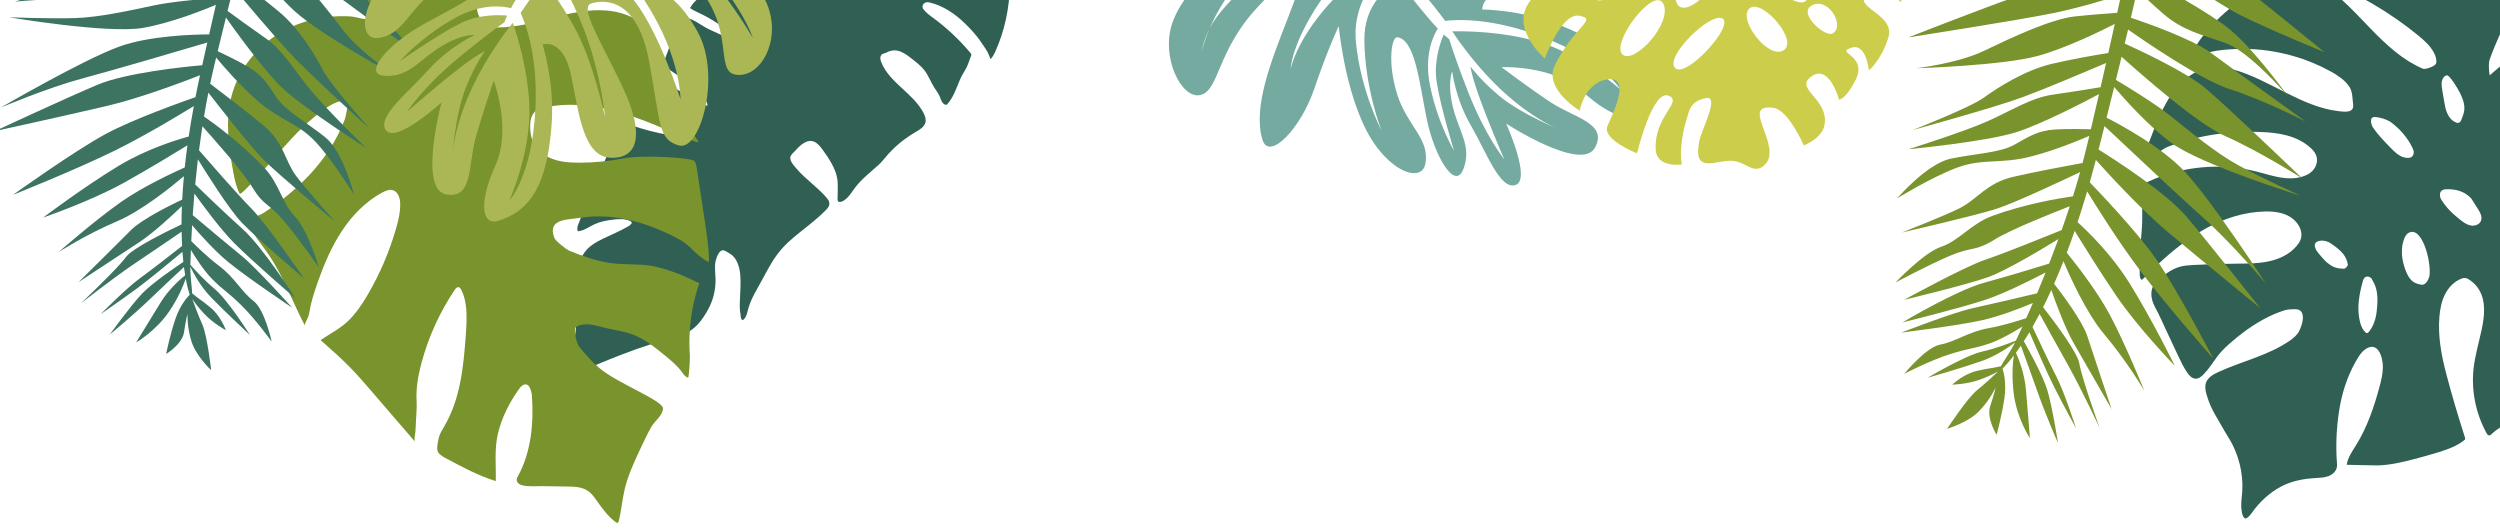 <svg width="595.28" height="125.89" xmlns="http://www.w3.org/2000/svg" xmlns:xlink="http://www.w3.org/1999/xlink" xml:space="preserve" version="1.1">
 <g>
  <title>Layer 1</title>
  <rect id="svg_1" fill="#FFFFFF" height="871.82" width="623.62" class="st0" y="-14.7" x="-14.17"/>
  <g id="svg_2">
   <defs>
    <rect height="871.82" width="623.62" y="-14.7" x="-14.17" id="SVGID_1_"/>
   </defs>
   <clipPath id="SVGID_2_">
    <use id="svg_3" xlink:href="#SVGID_1_"/>
   </clipPath>
   <g id="svg_4" clip-path="url(#SVGID_2_)" class="st1">
    <g id="svg_5">
     <g id="svg_6">
      <path id="svg_7" fill="#306054" d="m639.9,54.36c-0.72,-0.67 -1.65,-1.02 -2.58,-1.28c-0.93,-0.26 -1.73,-0.58 -2.63,-0.96c-1.88,-0.82 -3.82,-1.46 -5.78,-2.06c-3.89,-1.19 -7.88,-2.19 -11.54,-4.02c-1.01,-0.51 -2,-1.08 -2.93,-1.72c-1.06,-0.74 -2.09,-1.62 -2.61,-2.8c-1.19,-2.71 1.49,-4.78 3.7,-5.76c2.37,-1.05 5.19,-1.14 7.58,-0.07c0.93,0.42 1.79,0.99 2.64,1.56c5.05,3.44 10.01,7.34 13.11,12.61c0.19,0.33 0.39,0.67 0.71,0.87s0.81,0.18 1.01,-0.14c0.08,-0.12 0.92,-9.8 0.71,-14.51c-0.19,-4.15 -0.74,-8.58 -3.42,-11.75c-1.6,-1.89 -3.85,-3.16 -6.22,-3.88c-2.37,-0.71 -4.88,-0.9 -7.35,-0.87c-5.33,0.05 -10.62,1.05 -15.74,2.55c-2.2,0.64 -4.48,1.38 -6.8,1.23c-1.73,-0.11 -4.24,-1.01 -4.53,-3.02c-0.07,-0.49 0.04,-1 0.2,-1.47c0.6,-1.73 1.84,-3.16 3.13,-4.46c5.73,-5.79 12.86,-9.96 19.81,-14.22c1.76,-1.08 3.52,-2.17 5.11,-3.5c0.6,-0.5 3.76,-3.42 0.78,-3.82c-0.87,-0.12 -1.7,0.33 -2.45,0.76c-3.42,1.95 -6.84,3.97 -9.76,6.61c-1.98,1.78 -5.66,3.8 -7.58,5.64c-4.75,4.54 -8.67,7.77 -13.65,12.06c-0.17,-1.08 -0.34,-2.74 0.01,-3.78c2.04,-6.08 5.86,-11.5 5.33,-17.89c-0.44,-5.35 -3.71,-10.26 -8.18,-13.22c-3.44,-2.28 -7.53,-3.45 -11.63,-3.67c-4.21,-0.23 -8.37,0.73 -12.46,1.68c-4.15,0.96 -8.24,2.15 -12.26,3.56c-1.07,0.37 -1.97,1.03 -2.88,1.7c-2.43,1.79 -0.85,2.69 -0.3,3.97c0.55,1.28 1.57,2.3 2.63,3.2c3.54,3 7.77,5.04 11.78,7.37c3.79,2.21 7.41,4.71 10.82,7.48c1.53,1.24 3.05,2.58 3.93,4.34c0.36,0.71 0.61,1.52 0.49,2.31c-0.12,0.79 -2.62,1.61 -3.15,1.38c-4.74,-2 -8.61,-5.58 -12.2,-9.26c-3.59,-3.68 -7.04,-7.58 -11.29,-10.46c-2.06,-1.4 -4.36,-2.56 -6.83,-2.85c-3.89,-0.46 -6.7,1.96 -9.77,3.94c-3.26,2.11 -6.39,4.46 -9.15,7.21c-1.86,1.85 -3.53,3.89 -4.92,6.12c-0.24,0.39 -0.47,0.92 -0.17,1.27c0.35,0.41 1.62,0.28 2.15,0.26c0.98,-0.04 2,-0.36 2.97,-0.51c2.05,-0.3 4.12,-0.45 6.18,-0.45c4.14,-0.01 8.28,0.58 12.25,1.73c3.06,0.88 6.03,2.11 8.81,3.65c1.65,0.91 3.28,1.98 4.36,3.52c0.86,1.24 0.78,2.83 0.97,4.35c0.26,2.05 -2.04,1.76 -3.56,1.57c-8.91,-1.09 -16.29,-7.48 -24.94,-9.9c-1.44,-0.4 -2.92,-0.69 -4.41,-0.64c-3.63,0.13 -6.94,2.32 -9.25,5.13c-3.37,4.1 -5.05,9.31 -6.96,14.18c-0.25,0.64 -0.5,1.36 -0.23,1.99c0.07,0.18 0.2,0.34 0.37,0.42c0.32,0.14 0.69,-0.06 0.98,-0.26c0.95,-0.63 1.89,-1.26 2.84,-1.88c0.79,-0.52 1.7,-0.8 2.6,-1.12c1.95,-0.69 3.94,-1.25 5.96,-1.7c4.04,-0.89 8.19,-1.3 12.33,-1.29c0.66,0 1.32,0.01 1.99,0.03c2.17,0.07 4.36,0.26 6.46,0.82c2.1,0.56 4.13,1.52 5.72,3c0.53,0.49 1.02,1.05 1.28,1.73c0.71,1.82 -0.38,3.72 -1.99,4.56c-1.74,0.91 -3.78,1.06 -5.7,0.84c-2.25,-0.26 -4.41,-1 -6.6,-1.55c-8.44,-2.1 -17.59,-1.26 -25.51,2.35c-0.32,0.14 -0.64,0.3 -0.88,0.56c-0.36,0.39 -0.46,0.95 -0.52,1.48c-0.39,3.04 -0.05,6.07 -0.29,9.12c-0.28,3.5 -0.51,7.02 -0.52,10.53c0,0.53 0.01,1.08 0.25,1.55c0.04,0.07 0.08,0.14 0.15,0.17c0.14,0.06 0.28,-0.06 0.38,-0.16c4.46,-4.55 9.4,-8.98 15.03,-12.06c4.31,-2.35 9.12,-3.9 14.03,-4c2.09,-0.04 4.28,0.21 6.05,1.32c2.01,1.25 3.48,3.94 2.06,6.11c-1.43,2.19 -3.86,3.56 -6.34,4.23c-2.8,0.76 -5.74,0.73 -8.65,0.76c-3.37,0.03 -6.74,0.13 -10.11,0.31c-1.09,0.06 -2.2,0.13 -3.25,0.42c-1.72,0.48 -3.23,1.52 -4.62,2.65c-0.68,0.56 -1.36,1.16 -1.76,1.94c-0.54,1.05 -0.53,2.32 -0.21,3.46c0.31,1.1 0.91,2.04 1.42,3.05c0.5,0.99 0.94,2.02 1.41,3.02c1.08,2.3 2.15,4.6 3.23,6.9c0.68,1.45 1.36,2.91 2.28,4.23c0.46,0.66 1.06,1.33 1.86,1.4c0.78,0.07 1.48,-0.47 2.03,-1.04c1.26,-1.29 2.19,-2.85 3.27,-4.28c1.04,-1.38 2.34,-2.55 3.65,-3.67c2.99,-2.55 6.26,-4.81 9.88,-6.37c0.76,-0.32 1.53,-0.62 2.31,-0.87c0.86,-0.28 1.76,-0.3 2.67,-0.3c2.86,-0.01 1.74,3.69 0.95,5.22c-0.49,0.94 -1.34,1.64 -2.21,2.25c-5.1,3.55 -11.37,4.89 -17.02,7.48c-1.22,0.56 -2.51,1.29 -2.95,2.55c-0.32,0.91 -0.12,1.91 0.14,2.83c0.52,1.83 1.29,3.58 2.28,5.21c0.99,1.63 1.86,3.31 2.89,4.94c2.49,3.94 3.67,8.7 3.29,13.34c-0.08,1.02 -0.24,2.04 -0.21,3.06c0.02,0.64 0.16,2.66 0.92,2.92c0.68,0.24 1.98,-1.86 2.36,-2.33c1.95,-2.42 4.39,-4.5 7.24,-5.74c2.2,-0.95 4.6,-1.38 7,-1.52c1.07,-0.06 2.17,-0.08 3.18,-0.44c1.01,-0.37 1.94,-1.18 2.09,-2.25c0.05,-0.32 0.02,-0.64 0,-0.96c-0.3,-3.99 -0.12,-8.16 0.48,-12.13c0.62,-4.16 1.88,-8.25 3.96,-11.91c0.17,-0.29 0.34,-0.58 0.51,-0.87c0.48,-0.78 1.01,-1.55 1.76,-2.08c3.06,-2.16 4.25,1.86 4.23,4.23c-0.01,1.58 -0.39,3.13 -0.8,4.65c-1.29,4.82 -2.92,9.6 -5.54,13.84c-0.93,1.51 -2.01,3 -2.27,4.75c0,0 6.76,0.17 7.47,0.15c2.94,-0.09 5.82,-0.78 8.66,-1.52c1.95,-0.51 3.89,-1.05 5.82,-1.65c2.12,-0.66 4.25,-1.42 5.99,-2.8c0.11,-0.09 0.23,-0.19 0.26,-0.33c0.03,-0.12 -0.01,-0.25 -0.05,-0.36c-1.66,-5.18 -3.24,-10.46 -4.6,-15.73c-1.1,-4.25 -1.84,-8.65 -1.48,-13.02c0.16,-1.93 0.54,-3.88 1.47,-5.58c0.82,-1.5 2.1,-2.82 3.71,-3.45c1,-0.4 1.45,-0.13 2.29,0.47c0.8,0.57 1.48,1.31 1.98,2.15c1.62,2.7 1.31,6.12 0.67,9.21c-0.67,3.22 -1.65,6.39 -2,9.67c-0.55,5.23 0.57,10.61 3.09,15.23c0.16,0.29 0.41,0.63 0.74,0.57c0.16,-0.03 0.29,-0.15 0.41,-0.26c1.63,-1.56 3.56,-2.47 5.35,-3.76c1.92,-1.38 3.95,-2.46 6.03,-3.57c5.35,-2.86 10.44,-6.49 13.94,-11.45c0.07,-0.1 0.14,-0.2 0.17,-0.32c0.02,-0.13 -0.01,-0.26 -0.04,-0.39c-0.55,-1.96 -1.54,-4.22 -2.96,-5.68c-2.99,-3.08 -6.47,-5.62 -9.64,-8.51c-2.55,-2.32 -4.9,-4.88 -6.83,-7.73c-0.84,-1.25 -1.62,-2.61 -1.77,-4.1c-0.3,-2.96 2.68,-5.45 5.55,-4.84c1.27,0.27 2.39,1 3.38,1.84c4.18,3.5 6.44,8.72 9.14,13.46c1.31,2.29 2.76,4.56 3.4,7.12c0.33,1.33 0.43,2.71 0.76,4.03c0.08,0.31 0.19,0.66 0.48,0.81c0.36,0.19 0.79,-0.02 1.13,-0.23c2.6,-1.64 4.4,-4.2 6.22,-6.61c2.15,-2.84 4.29,-5.68 6.44,-8.53c1.83,-2.42 3.66,-4.85 5.77,-7.03c0.45,-0.46 1.1,-1.02 1.37,-1.61c0.34,-0.9 -0.66,-1.46 -1.2,-1.96zm-81.72,9.62c-1.99,0.01 -2.89,-0.51 -4.02,-1.41c-0.62,-0.49 -1.1,-1.12 -1.63,-1.71c-0.41,-0.47 -0.82,-0.94 -1.1,-1.5c-0.97,-1.97 1.08,-2.08 1.51,-2.07c0.65,0.03 1.3,0.21 1.86,0.54c0.7,0.53 1.23,0.8 1.82,1.33c0.45,0.39 0.9,0.79 1.28,1.25c0.6,0.74 1.01,1.64 1.15,2.59c0.07,0.3 -0.63,0.98 -0.87,0.98zm5.9,15.01c-0.55,0.68 -0.85,0.11 -1,-0.04c-0.66,-0.68 -0.98,-1.61 -1.19,-2.54c-0.73,-3.15 -0.13,-6.4 0.74,-9.51c0.49,-1.74 1.89,-0.86 2.06,-0.57c0.36,0.64 0.72,1.28 0.96,1.98c0.16,0.48 0.27,0.98 0.34,1.48c0.2,1.46 0.09,2.95 -0.08,4.42c-0.2,1.73 -0.74,3.42 -1.83,4.78zm7.68,-41.75c-1.01,-0.5 -1.81,-1.31 -2.59,-2.12c-1.49,-1.52 -2.98,-3.05 -4.17,-4.81c-0.25,-0.36 -1.19,-2.72 0.78,-2.43c1.18,0.17 2.36,0.48 3.37,1.11c2.21,1.59 4.2,3.84 5.33,6.31c0.14,0.31 0.27,0.63 0.26,0.97c-0.06,1.97 -2.42,1.24 -2.98,0.97zm10.07,-18.78c0.2,-0.26 0.48,-0.49 0.81,-0.52c0.64,-0.04 2.45,2.87 3.07,4.12c0.64,1.28 1.2,2.67 1.07,4.09c-0.07,0.81 -0.39,1.56 -0.68,2.32c-0.43,1.11 -1.1,0.77 -1.31,0.68c-0.95,-0.37 -1.65,-1.22 -2.06,-2.14c-0.42,-0.93 -0.59,-1.94 -0.76,-2.95c-0.15,-0.86 -0.29,-1.72 -0.44,-2.59c-0.18,-1.01 -0.32,-2.17 0.3,-3.01zm-5.14,49.34c-0.98,-0.1 -1.93,-0.45 -2.6,-1.17c-0.67,-0.72 -1.08,-1.64 -1.41,-2.57c-0.79,-2.24 -1.1,-4.74 -0.3,-6.98c0.22,-0.62 0.53,-1.28 1.1,-1.61c3.16,-1.84 5.44,6.56 5.02,10.1c-0.09,0.74 -0.84,2.33 -1.81,2.23zm14.02,-15.14c-0.38,0.83 -1.43,1.19 -2.34,1.04c-0.9,-0.15 -1.69,-0.69 -2.41,-1.25c-1.83,-1.41 -3.54,-3.04 -4.73,-5.03c-0.28,-0.46 -0.74,-2.28 1.22,-2.36c1.57,-0.07 3.16,0.22 4.52,1c0,0 1.18,0.75 1.56,1.35c0.48,0.76 0.96,1.51 1.45,2.27c0.58,0.9 1.17,2.01 0.73,2.98z" class="st2"/>
     </g>
    </g>
    <g id="svg_8">
     <path id="svg_9" fill="#306054" d="m172.06,-0.26c-0.62,-0.21 -2.9,-1.83 -3.85,-2.8c0.14,0.15 -1.82,2.43 -2.01,2.66c-0.37,0.42 -0.77,0.8 -1.15,1.21c-0.31,0.33 -0.45,0.75 -0.76,1.08c0.6,0.49 1.32,0.8 2.03,1.13c1.61,0.75 3.17,1.63 4.64,2.62c1.05,0.7 2.07,1.49 2.88,2.47c0.4,0.49 0.7,1.01 0.98,1.57c0.08,0.16 0.89,1.45 0.05,1.03c-0.14,-0.07 -0.23,-0.19 -0.33,-0.31c-1.59,-1.93 -4.22,-2.58 -6.42,-3.79c-1.57,-0.86 -3.02,-2.08 -4.79,-2.37c-1.32,1.19 -2.28,2.73 -3,4.36c-0.49,1.1 -0.87,2.23 -1.22,3.38c-0.27,0.89 -0.95,2.07 -0.93,3c0.02,0.74 0.69,1.27 1.3,1.68c1.65,1.11 3.35,2.18 4.89,3.43c0.91,0.74 1.77,1.54 2.52,2.44c0.43,0.52 1.84,1.95 1.5,2.68c-1.58,-0.65 -3.12,-1.67 -4.64,-2.47c-1.58,-0.84 -3.14,-1.73 -4.59,-2.79c-1.06,-0.78 -2.06,-1.65 -3.19,-2.33c-0.12,-0.07 -0.24,-0.14 -0.38,-0.14c-0.13,0 -0.25,0.07 -0.35,0.15c-0.66,0.47 -1.11,1.17 -1.51,1.87c-1.4,2.43 -2.28,5.02 -3.19,7.66c-0.02,0.06 -0.04,0.12 -0.04,0.19c0,0.28 0.34,0.4 0.62,0.44c1.75,0.28 3.51,0.54 5.19,1.08c1.16,0.38 2.29,0.9 3.28,1.62c0.79,0.58 1.83,2 0,1.7c-3.27,-0.53 -6.49,-1.37 -9.61,-2.49c-0.2,-0.07 -0.42,-0.15 -0.63,-0.12c-0.25,0.04 -0.45,0.21 -0.63,0.38c-1.42,1.35 -2.41,3.07 -3.2,4.85c-0.81,1.8 -1.58,3.58 -2.3,5.41c-0.57,1.43 -1.13,2.87 -1.74,4.29c-0.78,1.84 -1.63,3.65 -2.41,5.48c-0.39,0.92 -0.77,1.84 -1.11,2.78c-0.16,0.43 -0.44,0.96 -0.48,1.41c-0.02,0.16 -0.04,0.78 0.12,0.86c0.06,0.03 0.13,0.02 0.2,0.01c1.38,-0.19 2.54,-1.09 3.8,-1.67c1.33,-0.61 2.78,-0.87 4.23,-1.06c1.46,-0.19 3.02,-0.3 4.32,0.37c0.69,0.36 -0.14,0.96 -0.53,1.19c-1.95,1.15 -4.07,1.99 -6.11,2.99c-1.37,0.67 -2.73,1.42 -3.77,2.54c-1.76,1.9 -2.36,4.6 -2.63,7.18c-0.3,2.85 -0.13,5.61 0.05,8.46c0.17,2.77 -0.27,5.71 -0.86,8.41c-0.42,1.92 -0.99,3.81 -1.71,5.65c-0.16,0.4 -0.92,1.81 -0.03,1.9c0.35,0.03 0.67,-0.21 0.94,-0.43c2.77,-2.2 6.08,-3.59 9.36,-4.9c4.26,-1.71 8.55,-3.34 12.98,-4.54c1.8,-0.49 3.63,-0.9 5.31,-1.69c2.55,-1.19 4.12,-3.34 5.45,-5.75c1.18,-2.14 1.8,-4.59 1.78,-7.04c-0.01,-1.25 -0.19,-2.5 -0.11,-3.75c0.05,-0.87 0.6,-2.54 1.27,-3.09c0.73,-0.6 1.52,0.17 2.33,0.64c0.82,0.47 1.38,1.3 1.74,2.17c0.79,1.89 0.76,4.01 0.69,6.06c-0.04,1.2 -0.08,2.41 -0.15,3.61c-0.06,1.1 0.09,2.23 0.27,3.33c0.04,0.26 0.18,0.59 0.44,0.56c0.11,-0.01 0.2,-0.09 0.28,-0.17c0.66,-0.7 0.81,-1.72 1.07,-2.65c0.43,-1.59 1.23,-3.05 2.02,-4.49c0.94,-1.71 1.87,-3.41 2.81,-5.12c1.3,-2.36 2.78,-4.38 4.77,-6.2c1.9,-1.74 3.99,-3.26 5.96,-4.91c0.91,-0.76 1.8,-1.54 2.63,-2.38c0.65,-0.66 1.32,-1.26 0.99,-2.29c-0.1,-0.31 -0.3,-0.57 -0.51,-0.82c-2.18,-2.61 -5.13,-4.49 -7.31,-7.1c-0.61,-0.73 -1.51,-1.67 -1.39,-2.61c0.08,-0.63 0.8,-1.13 1.22,-1.6c1.06,-1.21 2.82,-2.91 4.55,-2.06c0.82,0.4 1.4,1.15 1.93,1.88c0.78,1.07 1.54,2.17 2.17,3.34c0.58,1.06 1.06,2.18 1.28,3.37c0.18,1.01 0.16,2.04 0.14,3.06c-0.01,0.66 -0.03,1.31 -0.04,1.97c0,0.15 0,0.31 0.07,0.45c0.18,0.32 0.67,0.27 1.01,0.12c1.39,-0.63 2.17,-2.09 3.09,-3.3c1.56,-2.06 3.72,-3.72 5.63,-5.45c0.88,-0.8 1.57,-1.79 2.38,-2.67c0.87,-0.94 1.81,-1.83 2.81,-2.64c1.12,-0.91 2.3,-1.73 3.55,-2.45c0.99,-0.58 2.13,-1.22 2.39,-2.34c0.17,-0.75 -0.1,-1.52 -0.45,-2.2c-2.38,-4.69 -8.05,-7.16 -10.04,-12.03c-0.23,-0.57 -0.43,-1.27 -0.02,-1.81c0.3,-0.39 0.77,-0.34 1.18,-0.55c1.25,-0.66 2.35,-0.73 3.67,-0.13c1.02,0.46 1.9,1.17 2.77,1.86c0.97,0.77 1.94,1.55 2.69,2.54c0.95,1.25 1.49,2.77 2.33,4.1c0.41,0.64 0.89,1.24 1.2,1.93c0.34,0.75 0.53,1.69 1.28,2.05c0.13,0.06 0.28,0.1 0.41,0.05c0.09,-0.04 0.16,-0.11 0.22,-0.18c1.4,-1.58 2.07,-3.63 2.87,-5.54c0.38,-0.92 0.83,-1.74 1.36,-2.57c0.61,-0.96 0.94,-2.26 1.37,-3.31c0.05,-0.13 0.11,-0.28 0.08,-0.41c-0.02,-0.1 -0.09,-0.18 -0.16,-0.26c-2.56,-3.08 -5.5,-5.86 -8.72,-8.25c-0.93,-0.69 -1.9,-1.36 -2.58,-2.29c-0.48,-0.66 0.1,-1.87 1.47,-1.55c3.25,0.75 6.09,2.69 8.48,5.01c1.25,1.21 2.42,2.5 3.46,3.9c0.52,0.7 0.95,1.46 1.46,2.16c0.53,0.71 0.81,1.61 1.17,2.43c0.53,-0.54 0.88,-1.24 1.19,-1.93c2.18,-4.88 3.28,-10.21 3.42,-15.55c0.02,-0.77 0.03,-1.56 -0.11,-2.32c-0.11,-0.55 -0.43,-1.04 -0.62,-1.57c-0.48,-1.34 -1.32,-2.51 -2.24,-3.58c-3.01,-3.51 -7.16,-6.21 -11.75,-6.75c-0.7,-0.08 -1.21,-0.32 -2.07,-0.44c-0.84,-0.11 0.12,-1.67 0.66,-1.81c3.08,-2.1 6.1,-4.28 9.07,-6.53c0.19,-0.14 0.38,-0.29 0.49,-0.5c0.13,-0.25 0.13,-0.55 0.1,-0.84c-0.15,-1.47 -0.82,-2.89 -1.86,-3.95c-0.08,-0.08 -0.17,-0.16 -0.28,-0.19c-0.12,-0.03 -0.25,0.02 -0.36,0.07c-5.56,2.34 -8.13,9.34 -13.79,11.44c-3.36,-2.71 -5.29,-6.8 -8.22,-9.97c-0.6,-0.65 -1.26,-1.27 -2.07,-1.64c-2.65,-1.21 -5.96,0.08 -8.57,0.75c-0.36,0.09 -0.74,0.2 -0.95,0.51c0.19,0.43 0.62,0.7 1.02,0.96c0.48,0.32 3.76,2.64 2.2,3c-0.7,0.16 -1.74,-0.35 -2.35,-0.62c-0.79,-0.36 -1.53,-0.83 -2.18,-1.4c-0.3,-0.26 -0.62,-0.56 -1.01,-0.56c-0.19,0 -0.37,0.07 -0.55,0.14c-1.99,0.81 -3.83,1.93 -5.66,3.05c-2.51,1.53 -5.12,2.97 -7.51,4.69c-0.13,0.1 -0.28,0.2 -0.31,0.36c-0.04,0.19 0.07,0.38 0.2,0.52c0.4,0.43 0.96,0.68 1.5,0.91c2.26,0.94 4.59,1.71 6.87,2.61c1.15,0.45 2.29,0.94 3.39,1.5c0.51,0.26 3.2,1.35 1.75,1.93c-0.26,0.11 -0.55,0.1 -0.84,0.09c-2.64,-0.12 -5.21,-0.84 -7.75,-1.55c-3.18,-0.9 -6.5,-1.87 -8.84,-4.19c-0.81,0.55 -1.25,1.48 -1.68,2.36c-0.96,1.92 -2.09,3.75 -3.29,5.53c-1.21,1.8 -2.31,3.57 -3.36,5.46c-0.16,0.29 -0.33,0.62 -0.24,0.94c0.06,0.23 0.25,0.41 0.42,0.58c0.89,0.84 1.78,1.68 2.67,2.51c0.23,0.27 0.85,2.02 -0.29,1.64z" class="st2"/>
    </g>
    <path id="svg_10" fill="#79932D" d="m520.63,-17.5c-3.49,-0.27 -6.43,-0.82 -8.01,-1.15c-0.32,1.45 -0.66,2.95 -1.01,4.52c3.63,1.29 15.3,5.56 19.88,8.97c5.45,4.05 22.02,17.6 22.02,17.6s-12.99,-5.3 -19.81,-8.71c-5.61,-2.8 -18.42,-11.66 -22.8,-14.72c-0.38,1.66 -0.77,3.38 -1.18,5.14c4.44,2.36 16.32,8.81 21.21,12.84c6.07,5 13.89,15.96 13.89,15.96s-9.06,-10.61 -14.82,-12.67c-5.76,-2.06 -10.18,-2.93 -14.92,-7.02c-2.96,-2.55 -5.01,-4.55 -6.14,-5.7c-0.5,2.15 -1.02,4.37 -1.56,6.65c3.74,1.26 14.61,5.07 19.09,8.39c5.45,4.05 22.51,16.31 22.51,16.31s-10.16,-5.19 -18.06,-7.69c-6.66,-2.11 -20.14,-11.33 -24.2,-14.17c-0.26,1.1 -0.53,2.2 -0.8,3.32c3.44,1.55 14.6,6.75 19.21,10.63c5.48,4.61 23.09,21.49 23.09,21.49s-10.39,-6.58 -18.34,-10.07c-6.77,-2.96 -20.7,-15.29 -24.71,-18.91c-0.44,1.81 -0.88,3.65 -1.34,5.51c2.21,1.32 9.26,5.58 13.09,8.66c4.58,3.68 10.8,8.81 16.19,11.74c5.38,2.93 14.65,7.18 14.65,7.18s-23.68,-7.36 -30.75,-12.59c-5.59,-4.13 -11.4,-10.71 -13.6,-13.29c-0.59,2.39 -1.19,4.83 -1.81,7.3c3.22,1.64 13.13,6.97 18.62,12.85c6.61,7.09 19.31,26.64 19.31,26.64s-8.17,-9.67 -14.86,-15.62c-5.88,-5.24 -20.2,-18.7 -23.56,-21.87c-0.46,1.85 -0.93,3.71 -1.41,5.59c3.73,2.32 16.04,10.19 21.02,16.08c5.9,6.98 17.46,21.67 17.46,21.67s-14.05,-11.44 -22.05,-18.16c-6.57,-5.52 -14.46,-14.19 -17.08,-17.12c-0.48,1.84 -0.96,3.62 -1.45,5.34c1.93,2 11.27,11.74 15.8,18.28c5.08,7.31 13.64,23.73 13.64,23.73s-11.01,-12.47 -17.42,-20.97c-5.39,-7.15 -11,-16.19 -12.64,-18.88c-0.76,2.58 -1.52,5.02 -2.28,7.32c2.16,1.95 7.93,7.45 12.27,14.39c5.44,8.7 10.87,19.8 10.87,19.8s-8.69,-8.94 -13.93,-16.66c-3.86,-5.68 -7.99,-12.34 -9.91,-15.46c-0.63,1.82 -1.25,3.55 -1.88,5.2c1.88,2.31 7.14,8.96 10.22,14.73c3.79,7.11 8.24,18.12 8.24,18.12s-4.07,-6.95 -9.52,-13.4c-4.38,-5.18 -8.33,-14.11 -9.72,-17.42c-0.76,1.92 -1.5,3.7 -2.24,5.36c1.6,2.05 6.73,8.82 7.9,12.44c1.38,4.29 5.8,17.42 5.8,17.42s-5.96,-10.36 -8.94,-15.55c-2.15,-3.75 -4.36,-9.77 -5.42,-12.82c-0.67,1.47 -1.32,2.83 -1.96,4.09c2.03,2.6 8.26,10.76 8.65,13.45c0.47,3.21 4.84,15.36 4.84,15.36s-4.35,-9.33 -7.65,-15.2c-2.37,-4.22 -5.24,-9.42 -6.66,-12.01c-0.59,1.12 -1.16,2.15 -1.7,3.11c0.85,1.83 4.07,8.69 5.72,11.88c1.9,3.69 4.66,12.27 4.66,12.27s-3.15,-5.74 -5.22,-9.84c-1.68,-3.33 -4.78,-10.46 -5.89,-13.04c-0.46,0.77 -0.9,1.47 -1.33,2.13c0.89,1.57 4.5,8.06 5.57,11.58c1.22,4.02 2.57,12.68 2.57,12.68s-2.92,-6.6 -4.95,-12.4c-1.58,-4.51 -3.24,-9.01 -3.9,-10.79c-0.42,0.62 -0.81,1.17 -1.18,1.68c0.61,1.34 2.05,4.86 2.38,8.7c0.43,4.91 0.96,11.64 0.96,11.64s-3.09,-4.61 -3.86,-10.63c-0.52,-4.08 -0.22,-7.36 0.02,-9.05c-1.35,1.78 -2.31,2.74 -2.69,3.11c0.25,0.78 0.97,3.37 0.47,6.91c-0.6,4.26 -1.88,8.85 -1.88,8.85s-2.48,-3.94 -1.52,-6.82c0.96,-2.87 1.29,-4.44 1.29,-4.44s-1.37,3.04 -4.04,5.73c-2.66,2.69 -7.51,4.1 -7.51,4.1s4.8,-7.31 7.08,-9.15c1.87,-1.51 3.9,-3.39 5.06,-4.5c-0.85,0.47 -2.3,1.2 -4.23,1.91c-3.17,1.17 -6.69,1.23 -6.69,1.23s2.63,-2.52 5.82,-3.26c3.22,-0.75 3.34,-0.56 5.77,-1.12c0.55,-1.1 2.39,-3.64 3.36,-5.67c-1.46,1.11 -4.49,3.22 -7.94,4.43c-4.83,1.69 -12.88,3.99 -12.88,3.99s8.85,-5.31 13.03,-6.25c3.18,-0.72 6.57,-2.03 8,-2.61c0.48,-1.02 1.01,-2.14 1.56,-3.35c-1.91,1.2 -5.18,3.13 -7.84,4.03c-4.01,1.36 -4.31,0.95 -9.3,2.51c-4.98,1.56 -11,4.73 -11,4.73s5.13,-6.36 8.61,-6.98c3.49,-0.63 6.69,-3.05 11.44,-3.89c3.27,-0.58 6.99,-1.73 8.99,-2.39c0.52,-1.14 1.05,-2.35 1.6,-3.62c-2.48,1.05 -7.69,3.12 -12.07,4.1c-5.98,1.34 -19.28,2.95 -19.28,2.95s12.4,-4.81 16.86,-5.77c3.75,-0.81 12.75,-2.93 15.47,-3.58c0.67,-1.58 1.35,-3.25 2.04,-4.97c-3.07,1.61 -9.74,5 -14.39,6.53c-6.22,2.05 -19.7,5.37 -19.7,5.37s12.8,-7.65 19.46,-9.45c5.28,-1.43 12.64,-3.68 15.46,-4.55c0.74,-1.89 1.48,-3.85 2.22,-5.86c-2.88,1.78 -12.35,7.53 -16.77,9.09c-5.25,1.86 -19.98,5.39 -19.98,5.39s14.34,-7.88 19.45,-9.59c4.43,-1.48 15.24,-5.86 18.06,-7.01c0.66,-1.86 1.3,-3.76 1.93,-5.68c-3.72,1.45 -14,5.52 -17.87,7.92c-4.76,2.96 -5.26,1.58 -10.63,3.86c-5.36,2.29 -13.01,6.39 -13.01,6.39s6.77,-7.16 10.92,-8.53c4.15,-1.37 7.18,-5.52 12.12,-7.33c7.81,-2.86 15.96,-4.21 19.23,-4.67c0.6,-1.9 1.17,-3.83 1.71,-5.77c-3.27,1.56 -15.25,7.21 -19.77,8.69c-5.25,1.71 -22.64,5.68 -22.64,5.68s9.37,-3.64 13.62,-5.72c4.25,-2.08 6.41,-6.01 12.81,-7.51c4.98,-1.17 13.18,-2.69 16.57,-3.31c0.28,-1.05 0.55,-2.11 0.81,-3.17c0.26,-1.06 0.52,-2.16 0.79,-3.29c-2.58,1.12 -8.09,3.4 -13.67,4.86c-7.63,1.99 -11.67,0.4 -17.88,2.73c-6.21,2.33 -14.23,7.31 -14.23,7.31s7.13,-8.31 12.83,-9.48c5.71,-1.18 11.62,-1.38 15.03,-3.27c3.41,-1.89 5.58,-3.42 9.79,-3.67c2.93,-0.17 6.56,-0.11 8.5,-0.05c0.62,-2.63 1.27,-5.44 1.94,-8.37c-2.89,1.54 -13.65,7.18 -19.84,9.11c-7.2,2.25 -25.55,4.02 -25.55,4.02s12.73,-3.98 18.64,-6.58c5.91,-2.6 10.52,-5.68 15.69,-6.41c3.82,-0.53 8.98,-1.38 11.44,-1.78c0.43,-1.88 0.86,-3.8 1.3,-5.76c-3.82,1.63 -14.29,6.06 -19.75,8.09c-6.76,2.51 -26.32,7.87 -26.32,7.87s13.64,-5.3 17.02,-7.76c3.38,-2.45 9.77,-6.49 16.03,-7.98c4.75,-1.13 10.88,-2.18 13.56,-2.62c0.51,-2.28 1.02,-4.59 1.53,-6.91c-2.97,1.52 -11.45,5.72 -18.3,7.61c-8.46,2.32 -29,2.95 -29,2.95s9.94,-1.14 16.24,-4.19c6.3,-3.04 15.91,-7.55 21.51,-8.15c3.77,-0.41 7.86,-0.71 10.13,-0.86c0.32,-1.44 0.63,-2.89 0.95,-4.33c-2.83,0.93 -9.47,3 -15.92,4.34c-8.49,1.76 -34.75,5.83 -34.75,5.83s17.93,-7.01 25.51,-9.66c7.58,-2.65 11.66,-2.8 25.72,-3.08c0.38,-1.78 0.77,-3.54 1.14,-5.28c-1.52,0.97 -4.99,2.2 -12.95,2.9c-14.58,1.27 -32.19,-0.95 -32.19,-0.95s10.8,-0.91 16.36,-2.22c4.88,-1.15 24.61,-2.29 29.39,-2.56c0.32,-1.51 0.64,-2.99 0.95,-4.45c-1.95,1.08 -6.25,2.99 -12.66,3.16c-9,0.24 -21.82,-9.3 -21.82,-9.3s12.96,7.14 18.13,6.41c5.17,-0.72 5.35,-2.57 9.15,-2.64c2.57,-0.05 5.8,0.24 7.62,0.43c0.36,-1.7 0.49,-2.43 0.83,-4.02c-2.67,0.92 -9.3,1.06 -14.47,-0.73c-6.62,-2.29 -9.39,-6.21 -9.39,-6.21s5.03,1.68 10.53,1.78c4.4,0.08 11.19,2.46 13.73,3.41c2.48,-11.66 4.2,-19.95 4.2,-19.95l3.17,3.62c0,0 -1.51,7.4 -4.21,19.56c2.68,-0.43 9.69,-1.35 15.75,-0.36c7.68,1.24 20.41,6.85 20.41,6.85s-10.61,-3.19 -15.15,-3.63c-4.56,-0.42 -8.29,0.92 -13.53,0.52z" class="st3"/>
    <path id="svg_11" fill="#74AA9F" d="m279.16,5.43c4.02,-11.42 18.33,-17.96 18.33,-17.96s-3.64,-0.96 -8.87,-0.32c-5.59,0.68 -12.81,2.91 -13.29,1.29c-0.93,-3.15 5.31,-9.73 12.1,-14.06c8.69,-5.53 19.16,-4.19 24.62,-2.91c1.34,1.38 5.72,6.01 7.35,7.69c-2.72,-1.41 -11.33,-4.02 -19.43,-2.29c-14.02,3 -19.92,9.72 -19.92,9.72s7.12,-5.79 20.05,-6.97c12.72,-1.17 16.83,2 16.83,2s-9.87,1.81 -19.23,11.03c-5.09,5.01 -8.05,10.35 -9.7,14.18c-1.58,3.19 -1.83,5.37 -1.83,5.37s0.46,-2.15 1.83,-5.37c1.67,-3.36 5.28,-7.26 10.73,-12.08c10.92,-9.65 20.29,-10.68 24.6,-11.12c0.51,0.64 3.12,3.38 3.7,4.12c-2.21,1.28 -7.47,4.87 -12.71,12.64c-6.88,10.2 -7,16.06 -7,16.06s1.18,-6.5 8.92,-15.24c7.08,-7.99 10.92,-10.39 12.48,-11.1c0.32,0.42 1.35,1.56 1.68,1.99c-1.99,1.71 -8.47,8.09 -7.54,17.89c1.1,11.57 6.06,21.03 6.06,21.03s-3.92,-9.98 -4.05,-21.42c-0.1,-8.78 5.59,-12.66 8.24,-14c3.28,4.22 6.66,8.47 9.25,11.21c-0.98,1.53 -3.3,6.08 -1.9,13.32c1.76,9.04 5.77,15.77 5.77,15.77s-3.33,-10.72 -4.18,-16.71c-0.68,-4.77 1,-9.32 1.71,-10.98c0.49,0.45 0.93,0.83 1.31,1.1c0.73,2.34 2.09,6.39 4.47,12.49c4.16,10.66 8.66,16.15 8.66,16.15s-1.18,-2.54 -4.34,-10.52c-3.53,-8.94 -3.71,-11.58 -3.71,-11.58s2.27,3.16 6.77,6.92c5.46,4.58 15.53,8.56 15.53,8.56s-7.86,-2.58 -17.04,-11.94c-5.22,-5.32 -9.1,-11.1 -9.6,-11.92c3.41,-0.08 11.32,0.02 19.52,2.2c10.88,2.89 20.51,11.66 20.51,11.66s-3.84,-6.87 -18.6,-12.55c-11.9,-4.58 -20.31,-4.15 -23.13,-3.81c-1.5,-2.05 -3.56,-4.63 -5.91,-7.45c2.05,-0.8 6.34,-2.3 12.7,-3.61c9.23,-1.89 23.07,-0.41 23.07,-0.41s-10.14,-2.31 -21.49,-1.67c-8.43,0.47 -14.29,2 -16.75,2.76c-0.9,-1.06 -2.9,-3.54 -2.9,-3.54s0.56,-4.75 15.29,-12.04c8.13,-4.02 27.28,-3.94 27.28,-3.94s-10.93,-3.68 -27.81,1.75c-12.04,3.87 -16.05,9.11 -17.63,10.17c-2.47,-2.32 1.19,-14.59 10.17,-21.76c9.48,-7.57 26.74,-11.03 26.74,-11.03s-10.38,-0.18 -27.31,9.16c-10.36,5.71 -14.14,17.72 -14.16,17.7l-0.94,-1.37c0,0 3.22,-11.47 7.61,-18.94c3.75,-6.38 15.48,-14.79 15.48,-14.79s-9.24,4.5 -16.55,13.01c-7.31,8.51 -8.57,18.14 -8.57,18.14s-1.17,-5.01 -1.48,-12.56c-0.32,-7.55 3.99,-19.1 3.99,-19.1s-4.54,7.24 -6.09,15.36c-1.26,6.6 1.52,15.04 1.52,15.04l-4.94,-5.18c0,0 -3.67,-16.8 4.18,-28.77c3.15,-4.8 17.61,-11.15 9.59,1.25c-3.6,5.58 -4.44,16.99 -4.44,16.99s2.54,-6.31 10.48,-13.01c7.94,-6.7 21.46,-8.52 21.53,-2.57c0.02,2.36 -5.4,2.66 -12,6.84c-6.6,4.18 -9.98,8.86 -8.99,9.86c1,1 5.05,-2.98 16.76,-10.19c11.71,-7.21 23.47,1.89 21.76,8.57c-1.71,6.67 -9.32,-2.06 -22.42,2.95c-13.1,5.01 -8.52,9.82 -6.46,12.11c2.06,2.29 1.18,-5.71 16.08,-8.49c11.7,-2.19 27.18,8.27 24.26,12.59c-2.92,4.33 -6.06,2.57 -21.27,0.58c-15.22,-1.99 -17.2,5.49 -17.3,8.84c-0.1,3.35 11.93,-0.04 23.2,-1.17c8.01,-0.8 15.72,0.71 13.26,7.96c-2.11,6.23 -11.98,4.15 -21.43,3.08c-9.45,-1.07 -9.29,4.17 -9.29,4.17s9.41,0.02 18.68,3.79c13.41,5.46 18.1,11.14 18.01,19.18c-0.05,4.2 -5.62,3.13 -12.69,-3.34c-7.06,-6.47 -19.41,-5.9 -19.41,-5.9s6.43,4.88 11.85,8.45c5.42,3.57 13.65,4.98 10.37,10.78c-3.28,5.79 -21.11,-5.79 -21.11,-5.79s6.01,13.23 2.29,14.6c-3.71,1.36 -6.97,-7.76 -10.68,-14.14c-3.71,-6.37 -4.45,-12.91 -4.45,-12.91s-1.21,2.55 0.1,8.25c1.39,6.07 4.64,9.52 2.58,14.97c-2.06,5.45 -6.97,-3.27 -8.72,-11.74c-1.75,-8.47 -2.73,-19.03 -7.03,-19.59c-1.32,-0.17 -2.43,5.74 -0.08,13.45c2.36,7.71 8.01,10.8 6.71,16.86c-0.76,3.53 -6.24,2.72 -11.42,-4.02c-7.42,-9.65 -9.16,-28.95 -9.16,-28.95s-2.53,5.22 -5.81,14.88c-3.29,9.66 -10.79,17.32 -12.36,12.17c-2.35,-7.71 2.14,-18.89 5.94,-28.66c3.8,-9.76 5.25,-14.45 5.25,-14.45s-2.89,1.35 -12.48,11.7c-9.6,10.35 -8.96,19.68 -13.48,20.77c-4.52,1.09 -9.52,-9.1 -6.67,-17.19z" class="st4"/>
    <g id="svg_12">
     <path id="svg_13" fill="#79932D" d="m92.05,1.01c-2.14,-3.97 -4.28,-7.94 -6.42,-11.92c-0.81,-1.5 -1.62,-3 -2.36,-4.53c-2.99,-6.11 -5.03,-12.7 -8.66,-18.44c-0.16,-0.25 -0.37,-0.52 -0.67,-0.5c-0.18,0.01 -0.33,0.14 -0.46,0.26c-1.34,1.22 -2.67,2.44 -4.01,3.66c-0.11,0.1 -0.22,0.21 -0.26,0.35c-0.04,0.17 0.03,0.34 0.11,0.5c1.47,3.07 3.65,5.74 5.47,8.61c1.06,1.67 2.01,3.42 2.96,5.17c3.61,6.67 7.22,13.33 10.83,20c0.03,0.06 0.06,0.12 0.05,0.19c-0.02,0.1 -0.14,0.13 -0.24,0.15c-1.76,0.31 -3.31,-0.51 -5.04,-0.61c-1.95,-0.11 -3.91,-0.04 -5.84,0.21c-3.86,0.51 -7.63,1.77 -10.96,3.78c-5.57,3.36 -9.88,8.88 -11.47,15.19c-1.46,5.8 -0.64,11.92 0.45,17.81c0.33,1.8 0.7,3.63 1.56,5.25c0.16,0.3 2.31,-1.98 2.47,-2.16c0.81,-0.93 1.69,-1.8 2.51,-2.71c1.68,-1.87 3.31,-3.78 4.97,-5.65c3.3,-3.71 6.77,-7.33 10.92,-10.1c0.29,-0.19 4.35,-2.92 4.74,-0.39c0.05,0.35 -0.35,2.63 -0.63,3.39c-1.85,4.85 -4.78,9.24 -8.31,13.04c-2.1,2.26 -4.42,4.32 -6.86,6.2c-1.23,0.94 -2.48,1.84 -3.77,2.7c-1.18,0.79 -2.34,1.13 -3.63,1.7c-0.14,0.06 -0.29,0.14 -0.36,0.27c-0.05,0.1 -0.04,0.22 -0.03,0.34c0.1,0.92 0.58,1.76 1.08,2.53c1.15,1.79 2.5,3.44 3.69,5.2c3.58,5.26 5.74,11.32 8.68,16.96c-0.1,-0.19 0.82,-1.93 0.91,-2.25c0.25,-0.89 0.35,-1.84 0.57,-2.74c0.45,-1.87 1.05,-3.71 1.7,-5.52c1.49,-4.19 3.25,-8.31 5.71,-12.02c2.46,-3.7 5.66,-6.99 9.57,-9.09c0.8,-0.43 1.73,-0.82 2.59,-0.53c1.2,0.4 1.64,1.86 1.68,3.12c0.07,1.95 -0.39,3.87 -0.92,5.75c-1.59,5.62 -3.9,11.03 -6.86,16.07c-1.33,2.27 -2.83,4.5 -4.76,6.31c-1.94,1.81 -4.24,2.93 -6.41,4.43c2.36,2.07 4.72,4.15 6.92,6.39c1.94,1.98 3.75,4.08 5.55,6.18c3.32,3.85 6.64,7.71 9.96,11.56c-0.23,-0.27 0.14,-2.09 0.16,-2.48c0.05,-0.88 0.09,-1.76 0.13,-2.64c0.06,-1.5 0.23,-2.96 0.14,-4.45c-0.2,-3.15 0.39,-6.3 1.21,-9.32c1.66,-6.11 4.33,-11.95 7.86,-17.21c0.23,-0.34 0.58,-0.73 0.98,-0.63c0.26,0.07 0.42,0.31 0.55,0.55c0.64,1.21 0.97,2.56 1.14,3.92c0.28,2.29 0.13,4.61 -0.03,6.92c-0.53,7.49 -1.3,15.26 -5.12,21.73c-0.53,0.91 -1.11,1.8 -1.34,2.84c-0.17,0.78 -0.42,1.94 -0.33,2.72c0.1,0.91 1.01,1.48 1.81,1.92c3.92,2.11 7.87,4.24 12.12,5.57c0.09,-3.86 -0.38,-7.63 0.54,-11.43c0.91,-3.74 2.69,-7.24 4.9,-10.37c0.26,-0.37 0.53,-0.73 0.91,-0.98c1.6,-1.06 2.19,1.42 2.26,2.53c0.44,6.54 -0.19,13.36 -3.34,19.1c-0.12,0.21 -0.24,0.43 -0.28,0.68c-0.1,0.7 0.57,1.3 1.26,1.46c1.56,0.38 3.44,0.19 5.04,0.21c1.93,0.03 3.86,0.06 5.79,0.09c1.69,0.03 3.48,0.09 4.87,1.04c0.97,0.66 1.63,1.69 2.31,2.64c1.22,1.71 2.63,3.61 4.34,4.83c0.1,0.07 0.21,0.15 0.34,0.14c0.22,-0.02 0.32,-0.27 0.37,-0.49c0.59,-2.47 0.8,-5.03 1.38,-7.5c0.8,-3.41 2.31,-6.61 3.8,-9.78c0.79,-1.67 1.57,-3.34 2.47,-4.96c0.86,-1.56 2.7,-2.69 2.86,-4.48c0.15,-1.81 -10.54,-5.93 -14.78,-9.35c-1.95,-1.57 -3.62,-3.47 -5.2,-5.41c-0.56,-0.69 -1.48,-4.21 -0.71,-4.7c0.9,-0.57 2.1,-0.67 3.13,-0.58c1.23,0.11 2.41,0.49 3.61,0.78c2.26,0.56 4.61,0.82 6.79,1.65c2.81,1.06 5.2,3 7.53,4.9c1.49,1.21 2.99,2.44 4.12,4c0.4,0.55 0.82,1.19 1.48,1.35c0.19,0.05 0.49,-4.39 0.42,-5.32c-0.14,-1.93 -0.14,-3.87 -0.02,-5.81c0.25,-3.87 1.01,-7.7 2.27,-11.36c-3.67,-1.78 -7.45,-3.44 -11.46,-4.13c-3.29,-0.57 -6.63,-0.2 -9.91,-0.7c-3.28,-0.5 -6.43,-1.63 -9.5,-2.87c-0.77,-0.31 -3.34,-2.31 -3.64,-3.08c-1.83,-4.63 3.35,-4.33 5.76,-4.74c3.23,-0.55 6.54,-0.5 9.77,0.02c4.53,0.72 8.88,2.34 12.98,4.41c0.99,0.5 1.96,1.03 2.83,1.71c0.86,0.67 1.59,1.48 2.4,2.21c0.92,0.83 1.92,1.56 2.99,2.17c0.37,-1.56 -0.76,-8.74 -0.9,-9.69c-0.62,-4.13 -1.25,-8.26 -1.87,-12.39c-0.1,-0.69 -0.22,-1.4 -0.58,-1.99c-0.51,-0.82 -12.25,-1.58 -17.16,-0.62c-3.37,0.65 -6.81,0.99 -10.25,0.99c-2.47,0 -5,-0.18 -7.23,-1.23c-1.61,-0.75 -3.04,-2.03 -3.8,-3.65c-0.65,-1.39 -0.85,-3.59 -0.6,-5.1c0.12,-0.76 0.4,-1.52 0.94,-2.07c0.64,-0.64 1.56,-0.91 2.45,-1.1c5.32,-1.16 10.89,-0.64 16.16,0.71c6.59,1.69 12.75,4.63 19.02,7.2c0.47,0.19 0.96,0.39 1.46,0.32c-2.49,-3.65 -4.54,-7.6 -6.08,-11.74c-1.22,-3.29 -2.13,-6.68 -3.26,-10c-0.95,-2.76 -2.21,-5.15 -4.65,-6.85c-2.35,-1.64 -5.21,-2.51 -8.05,-2.73c-4.34,-0.34 -8.67,0.67 -12.88,1.76c-4.22,1.09 -8.47,2.27 -12.83,2.27c-0.78,0 -1.59,-0.04 -2.31,-0.36c-2.15,-0.96 -3.72,-4.42 -2.01,-6.35c2.02,-2.27 5.14,-3.22 8.15,-3.62c7.73,-1.02 15.54,0.96 23.33,0.7c1.31,-0.04 6.47,0.68 7.27,0.08c-3.22,-3.18 -7.06,-5.64 -10.87,-8.08c-4.91,-3.14 -9.88,-6.31 -15.39,-8.22c-2.81,-0.97 -5.77,-1.6 -8.74,-1.54c-4.58,0.1 -9.04,1.86 -12.71,4.61s-6.57,6.42 -8.78,10.44c-1.41,2.49 -2.52,4.73 -4.51,6.82z" class="st3"/>
    </g>
    <path id="svg_14" fill="#3C7361" d="m53.21,-39.08c3.11,1.28 5.87,2.09 7.36,2.48c-0.35,1.38 -0.71,2.82 -1.09,4.31c-3.67,-0.47 -15.53,-1.86 -20.93,-0.93c-6.43,1.11 -26.51,5.55 -26.51,5.55s13.44,1.08 20.76,1.12c6.02,0.03 20.85,-2.01 25.93,-2.74c-0.4,1.59 -0.8,3.23 -1.22,4.92c-4.83,0.1 -17.81,0.48 -23.75,1.82c-7.37,1.66 -18.83,7.67 -18.83,7.67s12.38,-5.16 18.21,-4.43c5.83,0.73 10,1.9 15.84,0.45c3.65,-0.91 6.27,-1.73 7.73,-2.23c-0.51,2.06 -1.02,4.19 -1.55,6.38c-3.75,-0.55 -14.72,-1.99 -20.01,-1.07c-6.43,1.11 -26.37,4.23 -26.37,4.23s10.96,-0.04 18.82,1.24c6.62,1.08 22.18,-0.99 26.9,-1.66c-0.25,1.05 -0.5,2.12 -0.76,3.19c-3.62,-0.19 -15.44,-0.57 -21.07,0.75c-6.7,1.58 -29.12,8.42 -29.12,8.42s11.76,-1.14 20.09,-0.68c7.09,0.39 24.38,-4.14 29.39,-5.51c-0.41,1.74 -0.83,3.51 -1.24,5.31c-2.46,0.17 -10.36,0.77 -14.98,1.75c-5.52,1.17 -13.08,2.87 -18.97,3.05c-5.88,0.18 -15.67,-0.19 -15.67,-0.19s23.5,3.95 31.82,2.53c6.58,-1.12 14.42,-4.24 17.42,-5.5c-0.53,2.31 -1.07,4.66 -1.61,7.04c-3.47,0.01 -14.28,0.28 -21.53,2.95c-8.74,3.21 -28.1,14.48 -28.1,14.48s11.2,-4.75 19.51,-6.96c7.31,-1.94 25.43,-7.28 29.68,-8.54c-0.4,1.78 -0.81,3.59 -1.21,5.41c-4.21,0.37 -18.17,1.79 -25,4.68c-8.09,3.43 -24.37,11.01 -24.37,11.01s17.01,-3.72 26.78,-6.02c8.03,-1.89 18.55,-5.9 22.06,-7.28c-0.39,1.79 -0.75,3.53 -1.07,5.21c-2.52,0.88 -14.75,5.18 -21.47,8.82c-7.52,4.08 -21.98,14.44 -21.98,14.44s14.85,-5.92 24.03,-10.43c7.73,-3.8 16.44,-9.11 19.02,-10.71c-0.47,2.54 -0.88,4.96 -1.22,7.26c-2.69,0.73 -10.03,2.95 -16.76,7.03c-8.43,5.11 -17.91,12.27 -17.91,12.27s11.33,-3.9 19.17,-8.25c5.77,-3.2 12.2,-7.12 15.2,-8.96c-0.25,1.84 -0.47,3.59 -0.64,5.27c-2.62,1.17 -10.01,4.59 -15.14,8.2c-6.33,4.45 -14.92,11.97 -14.92,11.97s6.5,-4.2 13.97,-7.36c6,-2.55 13.26,-8.49 15.89,-10.73c-0.18,1.97 -0.31,3.82 -0.41,5.57c-2.26,1.07 -9.6,4.65 -12.16,7.24c-3.03,3.08 -12.52,12.42 -12.52,12.42s9.6,-6.3 14.4,-9.46c3.47,-2.28 7.97,-6.49 10.21,-8.64c-0.06,1.55 -0.09,3 -0.09,4.36c-2.87,1.35 -11.74,5.65 -13.24,7.78c-1.79,2.55 -10.8,11.08 -10.8,11.08s7.77,-6.12 13.14,-9.72c3.87,-2.59 8.57,-5.81 10.92,-7.41c0.02,1.21 0.06,2.35 0.11,3.4c-1.52,1.2 -7.26,5.69 -10.05,7.71c-3.23,2.34 -9.31,8.5 -9.31,8.5s5.19,-3.55 8.74,-6.18c2.88,-2.13 8.63,-6.9 10.71,-8.63c0.06,0.86 0.14,1.65 0.21,2.4c-1.44,0.96 -7.35,4.96 -9.79,7.51c-2.78,2.92 -7.7,9.76 -7.7,9.76s5.36,-4.39 9.62,-8.49c3.31,-3.19 6.68,-6.32 8.02,-7.56c0.09,0.71 0.19,1.36 0.29,1.95c-1.1,0.89 -3.86,3.28 -5.81,6.43c-2.49,4.02 -5.87,9.57 -5.87,9.57s4.64,-2.62 7.91,-7.44c2.22,-3.27 3.38,-6.22 3.9,-7.77c0.39,2.11 0.79,3.35 0.96,3.84c-0.55,0.55 -2.29,2.47 -3.4,5.72c-1.33,3.91 -2.22,8.4 -2.22,8.4s3.84,-2.3 4.26,-5.19c0.42,-2.88 0.82,-4.37 0.82,-4.37s-0.14,3.2 0.98,6.66c1.11,3.46 4.66,6.77 4.66,6.77s-0.95,-8.35 -2.11,-10.91c-0.95,-2.1 -1.87,-4.6 -2.39,-6.05c0.52,0.77 1.45,2.03 2.8,3.47c2.21,2.38 5.2,3.96 5.2,3.96s-1.16,-3.3 -3.58,-5.32c-2.44,-2.04 -2.62,-1.92 -4.46,-3.46c0,-1.18 -0.47,-4.15 -0.42,-6.32c0.77,1.58 2.45,4.71 4.89,7.24c3.41,3.54 9.31,9 9.31,9s-5.29,-8.39 -8.46,-11.01c-2.41,-2 -4.75,-4.59 -5.73,-5.7c0.03,-1.08 0.06,-2.28 0.12,-3.55c1.12,1.85 3.09,4.93 4.98,6.85c2.85,2.9 3.29,2.69 6.88,6.18c3.6,3.5 7.38,8.82 7.38,8.82s-1.64,-7.67 -4.36,-9.72c-2.72,-2.05 -4.42,-5.51 -8.12,-8.29c-2.55,-1.91 -5.25,-4.51 -6.67,-5.94c0.05,-1.21 0.12,-2.47 0.2,-3.79c1.68,1.97 5.24,6.01 8.57,8.75c4.55,3.74 15.25,10.89 15.25,10.89s-8.55,-9.5 -11.95,-12.26c-2.87,-2.32 -9.66,-8.04 -11.72,-9.77c0.11,-1.64 0.25,-3.37 0.4,-5.15c1.94,2.71 6.19,8.51 9.51,11.84c4.45,4.46 14.56,13.15 14.56,13.15s-7.66,-12.11 -12.6,-16.54c-3.91,-3.51 -9.25,-8.63 -11.28,-10.6c0.19,-1.94 0.4,-3.94 0.64,-5.99c1.7,2.77 7.33,11.81 10.44,15.06c3.69,3.86 14.8,13.28 14.8,13.28s-8.88,-12.97 -12.53,-16.65c-3.16,-3.19 -10.53,-11.63 -12.44,-13.84c0.24,-1.88 0.51,-3.79 0.81,-5.71c2.57,2.85 9.62,10.8 11.89,14.53c2.8,4.6 3.83,3.63 7.44,7.92c3.61,4.28 8.39,11.12 8.39,11.12s-2.7,-9.07 -5.67,-12.04c-2.97,-2.97 -3.76,-7.85 -7.21,-11.53c-5.46,-5.83 -11.86,-10.53 -14.46,-12.34c0.31,-1.89 0.66,-3.79 1.03,-5.69c2.13,2.75 9.95,12.8 13.19,16.02c3.76,3.75 16.95,14.69 16.95,14.69s-6.46,-7.19 -9.2,-10.81c-2.74,-3.62 -2.89,-7.93 -7.73,-11.99c-3.76,-3.16 -10.14,-8.02 -12.78,-10.02c0.22,-1.02 0.44,-2.05 0.68,-3.07c0.24,-1.02 0.49,-2.07 0.75,-3.16c1.72,2.08 5.46,6.42 9.62,10.09c5.68,5.02 9.84,5.4 14.15,10.09c4.31,4.69 9.03,12.44 9.03,12.44s-2.51,-10.21 -6.89,-13.7c-4.39,-3.49 -9.36,-6.22 -11.47,-9.32c-2.11,-3.1 -3.3,-5.35 -6.81,-7.39c-2.44,-1.42 -5.58,-2.94 -7.26,-3.73c0.61,-2.53 1.27,-5.22 1.96,-8.02c1.81,2.57 8.6,12.07 13.06,16.42c5.2,5.05 20.17,14.52 20.17,14.52s-9.19,-8.93 -13.13,-13.72c-3.94,-4.79 -6.56,-9.43 -10.68,-12.3c-3.04,-2.11 -7.11,-5.07 -9.04,-6.48c0.45,-1.8 0.91,-3.64 1.38,-5.5c2.57,3.05 9.63,11.39 13.43,15.5c4.71,5.08 19.15,18.16 19.15,18.16s-9.4,-10.46 -11.24,-14.03c-1.84,-3.57 -5.56,-9.8 -10.28,-13.79c-3.58,-3.03 -8.39,-6.59 -10.49,-8.12c0.55,-2.18 1.12,-4.38 1.68,-6.59c1.88,2.59 7.34,9.87 12.4,14.46c6.25,5.66 23.59,15.1 23.59,15.1s-8.03,-5.29 -12.12,-10.63c-4.08,-5.36 -10.36,-13.39 -14.9,-16.33c-3.05,-1.98 -6.43,-4.01 -8.31,-5.13c0.36,-1.38 0.71,-2.75 1.06,-4.12c2.03,2.02 6.82,6.68 11.77,10.62c6.52,5.19 27.27,20.06 27.27,20.06s-12.34,-13.78 -17.69,-19.34c-5.35,-5.56 -8.78,-7.45 -20.72,-13.79c0.44,-1.69 0.88,-3.37 1.31,-5.02c0.88,1.49 3.33,4.05 9.85,8.1c11.95,7.4 28.01,13.13 28.01,13.13s-8.86,-5.46 -13.07,-8.99c-3.69,-3.1 -20.11,-12.63 -24.09,-14.93c0.38,-1.43 0.75,-2.85 1.11,-4.23c1.2,1.77 4.06,5.27 9.49,8.2c7.62,4.11 22.74,1.48 22.74,1.48s-14.21,0.5 -18.33,-2.36c-4.12,-2.86 -3.47,-4.52 -6.7,-6.23c-2.18,-1.16 -5.07,-2.31 -6.73,-2.93c0.43,-1.61 0.63,-2.29 1.03,-3.8c1.89,1.95 7.52,4.94 12.72,5.65c6.67,0.9 10.74,-1.25 10.74,-1.25s-5.04,-0.74 -9.8,-3.04c-3.81,-1.84 -10.66,-2.74 -13.25,-3.03c2.93,-11.07 5.05,-18.93 5.05,-18.93l-4.29,1.73c0,0 -1.91,7.01 -4.87,18.6c-2.11,-1.53 -7.72,-5.35 -13.35,-7.14c-7.13,-2.26 -20.47,-2.97 -20.47,-2.97s10.48,1.87 14.56,3.45c4.11,1.59 6.72,4.36 11.39,6.29z" class="st5"/>
    <path id="svg_15" fill="#AAB754" d="m103.47,-58.59c12.1,0.3 22.73,11.89 22.73,11.89s-0.21,-3.75 -2.43,-8.54c-2.37,-5.1 -6.72,-11.29 -5.33,-12.25c2.71,-1.86 10.9,2.05 17.11,7.17c7.94,6.55 9.9,16.93 10.36,22.52c-0.9,1.7 -3.95,7.29 -5.05,9.37c0.5,-3.02 0.33,-12.02 -3.82,-19.19c-7.18,-12.41 -15.39,-15.95 -15.39,-15.95s7.7,4.99 12.82,16.92c5.03,11.74 3.29,16.63 3.29,16.63s-4.77,-8.83 -16.43,-14.89c-6.34,-3.3 -12.33,-4.47 -16.48,-4.85c-3.52,-0.52 -5.67,-0.09 -5.67,-0.09s2.19,-0.23 5.67,0.09c3.71,0.55 8.53,2.78 14.81,6.48c12.55,7.41 16.42,16.01 18.17,19.97c-0.45,0.68 -2.25,4.01 -2.78,4.79c-1.9,-1.71 -6.94,-5.61 -15.94,-8.2c-11.82,-3.4 -17.43,-1.7 -17.43,-1.7s6.55,-0.89 17.25,3.78c9.79,4.27 13.25,7.18 14.4,8.44c-0.3,0.44 -1.07,1.76 -1.38,2.21c-2.24,-1.37 -10.3,-5.56 -19.35,-1.65c-10.65,4.63 -18.12,12.27 -18.12,12.27s8.28,-6.81 19.13,-10.46c8.32,-2.81 13.77,1.41 15.86,3.52c-3,4.43 -6,8.95 -7.81,12.26c-1.76,-0.46 -6.8,-1.27 -13.26,2.3c-8.06,4.46 -13.22,10.35 -13.22,10.35s9.17,-6.47 14.6,-9.13c4.32,-2.11 9.17,-1.93 10.97,-1.76c-0.28,0.6 -0.5,1.14 -0.64,1.59c-2,1.42 -5.43,3.96 -10.5,8.11c-8.86,7.24 -12.69,13.22 -12.69,13.22s2.06,-1.91 8.67,-7.37c7.42,-6.12 9.88,-7.1 9.88,-7.1s-2.3,3.13 -4.5,8.57c-2.67,6.61 -3.35,17.41 -3.35,17.41s0.03,-8.27 6.1,-19.89c3.45,-6.61 7.75,-12.08 8.38,-12.81c1.13,3.22 3.47,10.77 3.93,19.24c0.61,11.25 -4.76,23.11 -4.76,23.11s5.35,-5.77 6.2,-21.56c0.69,-12.73 -2.32,-20.6 -3.51,-23.17c1.49,-2.06 3.3,-4.81 5.26,-7.92c1.4,1.7 4.15,5.32 7.35,10.97c4.65,8.19 7.51,21.82 7.51,21.82s-0.94,-10.36 -5.04,-20.95c-3.05,-7.87 -6.32,-12.98 -7.79,-15.08c0.73,-1.19 2.47,-3.85 2.47,-3.85s4.69,-0.93 16.16,10.83c6.33,6.49 12.16,24.74 12.16,24.74s0.12,-11.53 -10.24,-25.92c-7.4,-10.26 -13.62,-12.46 -15.12,-13.63c1.44,-3.06 14.24,-3.36 23.84,2.96c10.13,6.68 18.74,22.03 18.74,22.03s-3.03,-9.93 -17.13,-23.15c-8.63,-8.09 -21.22,-7.98 -21.2,-8.01l1.01,-1.32c0,0 11.9,-0.48 20.37,1.4c7.22,1.6 18.84,10.16 18.84,10.16s-7.13,-7.4 -17.48,-11.73c-10.35,-4.33 -19.9,-2.56 -19.9,-2.56s4.41,-2.66 11.49,-5.29c7.08,-2.63 19.4,-2.09 19.4,-2.09s-8.29,-2.08 -16.49,-1.05c-6.66,0.84 -13.84,6.09 -13.84,6.09l3.4,-6.3c0,0 14.85,-8.67 28.66,-4.9c5.54,1.52 16.04,13.31 1.77,9.51c-6.42,-1.71 -17.53,1.02 -17.53,1.02s6.78,0.47 15.6,5.96c8.82,5.49 14.72,17.79 9.08,19.69c-2.24,0.75 -4.19,-4.31 -10.21,-9.3c-6.02,-4.99 -11.51,-6.76 -12.16,-5.5c-0.64,1.26 4.39,3.89 14.87,12.8c10.48,8.91 5.44,22.91 -1.44,23.34c-6.87,0.43 -0.91,-9.5 -9.73,-20.42c-8.81,-10.92 -11.97,-5.07 -13.51,-2.41c-1.54,2.66 5.79,-0.63 13.04,12.68c5.69,10.45 0.52,28.4 -4.49,26.96c-5.02,-1.44 -4.32,-4.97 -7.12,-20.05c-2.83,-15.13 -10.56,-14.72 -13.78,-13.78c-3.22,0.94 3.72,11.33 8.27,21.7c3.23,7.37 4.17,15.17 -3.48,15.06c-6.58,-0.09 -7.65,-10.11 -9.54,-19.43c-1.9,-9.32 -6.83,-7.55 -6.83,-7.55s2.88,8.96 2.16,18.94c-1.05,14.44 -5.02,20.65 -12.69,23.05c-4.01,1.25 -4.71,-4.38 -0.73,-13.1c3.98,-8.71 -0.37,-20.28 -0.37,-20.28s-2.66,7.62 -4.38,13.87c-1.72,6.26 -0.53,14.52 -7.05,13.19c-6.52,-1.33 -1.01,-21.87 -1.01,-21.87s-10.73,9.79 -13.18,6.69c-2.44,-3.11 5.23,-9.03 10.15,-14.52c4.92,-5.49 10.9,-8.22 10.9,-8.22s-2.79,-0.37 -7.82,2.64c-5.34,3.2 -7.63,7.35 -13.44,7.08c-5.82,-0.28 0.96,-7.64 8.47,-11.92c7.52,-4.28 17.26,-8.47 16.47,-12.73c-0.24,-1.31 -6.21,-0.54 -12.81,4.07c-6.61,4.62 -7.81,10.95 -13.97,11.59c-3.59,0.37 -4.51,-5.1 0.3,-12.1c6.9,-10.03 24.71,-17.65 24.71,-17.65s-5.75,-0.8 -15.95,-0.94c-10.2,-0.14 -19.8,-4.92 -15.39,-8c6.61,-4.62 18.63,-3.8 29.09,-3.19c10.46,0.6 15.37,0.54 15.37,0.54s-2.13,-2.32 -14.93,-8.25c-12.81,-5.93 -21.49,-2.46 -23.92,-6.42c-2.44,-3.96 5.71,-11.86 14.29,-11.65z" class="st6"/>
    <path id="svg_16" fill="#CCCE4B" d="m452.6,0.51c0,0 2.15,-5.8 1.01,-11.39c-1.14,-5.59 -11.48,-4.78 -10.78,-9.15c0.69,-4.37 9.62,2.24 9.62,2.24s-0.2,-10.76 -4.8,-13.72c-4.61,-2.96 -11.84,2.67 -14.88,-1.77c-3.04,-4.44 9.68,-5.16 9.68,-5.16s-2.49,-7.47 -9.08,-9.74c-6.59,-2.27 -6.51,5.66 -9.55,1.22c-3.04,-4.44 5.53,-4.65 5.53,-4.65s-3.96,-3.63 -9.01,-3.02c-5.06,0.61 -11.78,8.57 -11.78,8.57s-0.96,2.53 -0.57,-5.86c0.22,-4.55 4.05,-11.62 4.05,-11.62l-2.23,-1.35c0,0 -2.43,4.26 -3.67,11.09c-1.23,6.82 -1.08,8.21 -1.08,8.21s-3.32,-8.27 -13.73,-13.91c-5.07,-2.74 -10.12,3.4 -10.12,3.4s13.7,3.6 11.59,7.53c-2.1,3.93 -6.7,-1.21 -14.84,-4.18c-8.14,-2.97 -11.11,12.27 -11.11,12.27s9.9,-2.58 11.86,1.09c1.96,3.66 -9.03,2.63 -14.6,4.17c-5.57,1.54 -3.91,11.88 -3.91,11.88s14.76,-5.94 16.08,-3.78c1.32,2.16 -12,7.01 -16.55,8.87c-4.56,1.86 0.38,13 0.38,13s10.46,-7.91 13.13,-5.11c2.67,2.8 -6.51,5.86 -9.7,11.85c-3.19,6 4.31,12.47 4.31,12.47s3.93,-11.12 8.29,-10.2c4.36,0.92 -1.26,2.33 -5.92,11.81c-2.74,5.58 5.93,10.79 5.93,10.79s1.19,-6.79 6.71,-7.48c5.52,-0.69 1.37,7.81 -0.09,11.07c-1.46,3.26 7.03,6.55 7.03,6.55s3.65,-15.13 7.42,-13.74c3.77,1.39 -3.46,4.82 -2.97,12.94c0.26,4.35 6.22,3.46 6.22,3.46s-0.94,-3.79 1.14,-10.78c0.74,-2.47 0.9,-4.15 4.48,-5c3.58,-0.85 -0.89,7.31 -1.48,10.3c-1.53,7.78 3.75,4.53 7.49,4.6c3.74,0.07 5.33,3.45 7.99,1.08c4.83,-4.3 -6.23,-14.92 2.22,-13.67c3.58,0.53 7.2,8.95 7.2,8.95s4.47,-1.7 4.96,-5.04c0.91,-6.25 -7.39,-8.38 -3.13,-11.42c4.26,-3.04 6.55,5.54 6.55,5.54s1.62,0.06 4.04,-4.87c2.42,-4.93 -3.36,-6.2 -2.13,-6.99c4.47,-2.86 5.21,4.89 5.21,4.89s2.94,-2.36 4.61,-7.74c1.67,-5.38 -7.21,-6.85 -5.68,-9.87c2.65,-5.17 8.66,1.37 8.66,1.37zm-35.66,1.26c3.07,-1.59 11.49,8.13 7.65,10.26c-3.84,2.14 -11.43,-8.3 -7.65,-10.26zm13.18,-1.69c-2.53,3.24 -17.24,-10.39 -15.26,-12.32c2,-1.93 17.24,9.8 15.26,12.32zm-19.97,4.34c2.85,1.67 -8.58,14.23 -11.23,11.82c-2.79,-2.53 8.38,-13.49 11.23,-11.82zm-11.2,-19.34c2.65,2.98 -17.8,17.66 -18.9,14.62c-0.96,-2.65 16.25,-17.6 18.9,-14.62zm-4.45,-9.31c0.11,2.19 -17.13,10.59 -17.11,7.93c0.02,-3.91 17,-10.12 17.11,-7.93zm1.58,25.18c2.15,4.58 -6.88,14.32 -9.66,12.09c-3.18,-2.56 7.52,-16.67 9.66,-12.09zm11.46,-7.31c2.57,2.56 -6.71,11.47 -8.35,6.92c-1.7,-4.74 5.77,-9.48 8.35,-6.92zm26.87,-18.18c-0.45,2.61 -14.48,-3.97 -13.84,-5.43c1.45,-3.35 14.67,0.57 13.84,5.43zm5.5,17.09c-2.85,2.12 -20.12,-11.9 -18.14,-14.42c1.97,-2.53 20.46,12.69 18.14,14.42zm-3.61,15.43c-1.86,0.89 -8.62,-5.13 -4.62,-6.82c4,-1.7 7.69,5.35 4.62,6.82z" class="st7"/>
    <g id="svg_17">
     <g id="svg_18">
      <path id="svg_19" fill="#F7C852" d="m350.88,878.93c-3.89,-0.92 -7.27,-1.33 -9.1,-1.51c0.15,-1.68 0.3,-3.44 0.46,-5.26c4.39,-0.14 18.56,-0.76 24.72,-2.88c7.33,-2.52 30.03,-11.53 30.03,-11.53s-15.96,1.28 -24.55,2.63c-7.07,1.11 -24.06,6.31 -29.88,8.13c0.16,-1.94 0.33,-3.94 0.5,-6c5.64,-1.03 20.79,-3.94 27.49,-6.63c8.33,-3.34 20.62,-12.55 20.62,-12.55s-13.53,8.4 -20.5,8.65c-6.97,0.25 -12.08,-0.33 -18.65,2.48c-4.1,1.75 -7.03,3.22 -8.64,4.08c0.2,-2.51 0.41,-5.1 0.61,-7.77c4.5,-0.07 17.64,-0.46 23.66,-2.53c7.32,-2.52 30.11,-9.95 30.11,-9.95s-12.84,2.13 -22.3,2.12c-7.97,-0.01 -25.81,5.36 -31.21,7.05c0.09,-1.28 0.19,-2.58 0.28,-3.89c4.27,-0.5 18.2,-2.29 24.56,-4.91c7.56,-3.12 32.53,-15.38 32.53,-15.38s-13.57,3.57 -23.42,4.61c-8.38,0.88 -27.79,9.48 -33.4,12.02c0.15,-2.12 0.3,-4.27 0.45,-6.45c2.86,-0.67 11.99,-2.87 17.22,-4.89c6.25,-2.42 14.79,-5.85 21.66,-7.17c6.87,-1.32 18.41,-2.74 18.41,-2.74s-28.29,-0.18 -37.78,3.06c-7.5,2.56 -16.1,7.7 -19.37,9.75c0.19,-2.8 0.38,-5.66 0.56,-8.56c4.06,-0.67 16.68,-3.04 24.68,-7.54c9.64,-5.42 30.2,-22.29 30.2,-22.29s-12.23,7.69 -21.56,11.85c-8.21,3.66 -28.43,13.36 -33.18,15.63c0.14,-2.17 0.27,-4.36 0.4,-6.57c4.86,-1.23 20.96,-5.54 28.41,-10.22c8.83,-5.55 26.48,-17.53 26.48,-17.53s-19.23,7.59 -30.26,12.13c-9.05,3.73 -20.63,10.43 -24.48,12.71c0.11,-2.17 0.21,-4.27 0.27,-6.31c2.79,-1.51 16.31,-8.87 23.5,-14.41c8.05,-6.2 23.03,-21.08 23.03,-21.08s-16.28,9.75 -26.19,16.78c-8.34,5.91 -17.55,13.8 -20.27,16.16c0.07,-3.07 0.09,-5.98 0.05,-8.74c3.02,-1.37 11.2,-5.36 18.31,-11.41c8.92,-7.58 18.67,-17.77 18.67,-17.77s-12.54,6.71 -20.91,13.3c-6.16,4.85 -12.95,10.65 -16.12,13.39c-0.05,-2.2 -0.13,-4.3 -0.24,-6.3c2.85,-1.87 10.86,-7.28 16.2,-12.48c6.58,-6.42 15.22,-16.86 15.22,-16.86s-6.82,6.15 -14.98,11.28c-6.55,4.12 -13.94,12.46 -16.59,15.58c-0.16,-2.35 -0.36,-4.54 -0.58,-6.61c2.45,-1.68 10.37,-7.27 12.88,-10.79c2.98,-4.19 12.33,-16.93 12.33,-16.93s-10.06,9.21 -15.09,13.81c-3.63,3.33 -8.12,9.11 -10.33,12.07c-0.22,-1.82 -0.46,-3.53 -0.72,-5.13c3.11,-2.13 12.7,-8.85 14.05,-11.63c1.62,-3.33 10.57,-15.03 10.57,-15.03s-7.95,8.64 -13.57,13.88c-4.04,3.77 -8.95,8.43 -11.39,10.76c-0.25,-1.42 -0.51,-2.74 -0.78,-3.97c1.56,-1.69 7.43,-8.04 10.32,-10.94c3.34,-3.36 9.31,-11.73 9.31,-11.73s-5.41,5.15 -9.08,8.9c-2.97,3.04 -8.81,9.72 -10.92,12.15c-0.23,-0.99 -0.47,-1.91 -0.71,-2.77c1.51,-1.4 7.68,-7.21 10.06,-10.66c2.71,-3.95 7.17,-12.89 7.17,-12.89s-5.45,6.16 -9.66,11.77c-3.27,4.36 -6.63,8.68 -7.96,10.38c-0.24,-0.82 -0.48,-1.56 -0.71,-2.23c1.13,-1.25 3.9,-4.57 5.6,-8.64c2.16,-5.19 5.06,-12.33 5.06,-12.33s-4.95,3.95 -7.87,10.22c-1.98,4.26 -2.79,7.93 -3.1,9.85c-0.86,-2.4 -1.56,-3.78 -1.85,-4.32c0.54,-0.75 2.22,-3.33 2.9,-7.35c0.82,-4.84 1.01,-10.27 1.01,-10.27s-4.06,3.43 -4.01,6.89c0.05,3.46 -0.13,5.28 -0.13,5.28s-0.44,-3.78 -2.41,-7.63c-1.96,-3.85 -6.75,-7.05 -6.75,-7.05s2.69,9.61 4.54,12.39c1.51,2.29 3.07,5.04 3.95,6.64c-0.76,-0.8 -2.09,-2.1 -3.94,-3.54c-3.04,-2.37 -6.85,-3.66 -6.85,-3.66s1.99,3.64 5.2,5.56c3.24,1.93 3.44,1.76 5.88,3.21c0.22,1.38 1.34,4.78 1.69,7.33c-1.2,-1.71 -3.77,-5.06 -7.1,-7.56c-4.67,-3.51 -12.62,-8.79 -12.62,-8.79s7.79,8.83 12,11.3c3.21,1.88 6.44,4.47 7.8,5.6c0.17,1.27 0.36,2.68 0.54,4.18c-1.66,-1.96 -4.55,-5.19 -7.13,-7.09c-3.89,-2.86 -4.36,-2.53 -9.24,-5.95c-4.88,-3.42 -10.32,-8.94 -10.32,-8.94s3.38,8.68 6.95,10.57c3.57,1.89 6.22,5.63 11.09,8.18c3.35,1.76 7.01,4.3 8.95,5.7c0.17,1.42 0.33,2.92 0.49,4.49c-2.34,-2 -7.28,-6.05 -11.71,-8.63c-6.04,-3.52 -19.94,-9.87 -19.94,-9.87s11.82,9.51 16.33,12.1c3.8,2.18 12.84,7.59 15.59,9.24c0.18,1.95 0.35,4 0.51,6.11c-2.78,-2.81 -8.86,-8.8 -13.39,-12.07c-6.06,-4.38 -19.56,-12.65 -19.56,-12.65s11.28,12.74 17.9,17c5.25,3.38 12.47,8.37 15.24,10.29c0.15,2.31 0.28,4.7 0.39,7.14c-2.52,-2.93 -10.83,-12.46 -15.09,-15.68c-5.06,-3.83 -19.86,-12.76 -19.86,-12.76s12.87,13.52 17.84,17.15c4.31,3.14 14.54,11.64 17.21,13.86c0.07,2.25 0.12,4.53 0.14,6.84c-3.55,-2.86 -13.32,-10.84 -16.69,-14.78c-4.15,-4.86 -5.18,-3.53 -10.22,-7.87c-5.04,-4.34 -11.94,-11.45 -11.94,-11.45s4.89,10.12 8.92,13.04c4.04,2.92 5.9,8.49 10.64,12.15c7.5,5.81 15.9,10.09 19.29,11.73c-0.01,2.28 -0.05,4.57 -0.13,6.87c-3.01,-2.82 -14.09,-13.11 -18.5,-16.28c-5.12,-3.68 -22.65,-14 -22.65,-14s8.93,7.2 12.83,10.93c3.9,3.73 4.9,8.75 11.33,12.59c5.01,2.99 13.4,7.48 16.87,9.33c-0.06,1.24 -0.13,2.49 -0.21,3.73c-0.09,1.24 -0.18,2.52 -0.27,3.85c-2.41,-2.11 -7.62,-6.49 -13.18,-10c-7.61,-4.8 -12.55,-4.46 -18.5,-9.15c-5.94,-4.68 -12.95,-12.87 -12.95,-12.87s4.88,11.5 10.68,14.75c5.8,3.25 12.15,5.52 15.21,8.75c3.06,3.23 4.88,5.65 9.38,7.37c3.13,1.2 7.1,2.38 9.22,3c-0.23,3.08 -0.5,6.36 -0.78,9.78c-2.61,-2.67 -12.36,-12.52 -18.43,-16.77c-7.05,-4.94 -26.4,-13.2 -26.4,-13.2s12.47,8.73 17.99,13.6c5.53,4.87 9.47,9.82 14.85,12.39c3.96,1.9 9.29,4.6 11.82,5.89c-0.18,2.19 -0.38,4.43 -0.58,6.71c-3.59,-3.09 -13.44,-11.53 -18.68,-15.62c-6.48,-5.06 -25.89,-17.65 -25.89,-17.65s13,10.48 15.83,14.32c2.83,3.83 8.38,10.43 14.67,14.21c4.77,2.87 11.08,6.13 13.84,7.54c-0.24,2.66 -0.48,5.35 -0.72,8.04c-2.7,-2.68 -10.47,-10.18 -17.27,-14.6c-8.4,-5.45 -30.51,-13.23 -30.51,-13.23s10.41,4.68 16.22,10.17c5.8,5.49 14.69,13.7 20.57,16.3c3.95,1.75 8.3,3.49 10.72,4.44c-0.16,1.68 -0.31,3.36 -0.47,5.03c-2.76,-1.98 -9.26,-6.54 -15.81,-10.22c-8.63,-4.85 -35.77,-18.34 -35.77,-18.34s17.07,13.81 24.4,19.31c7.32,5.5 11.71,7.07 26.9,12.24c-0.2,2.06 -0.39,4.11 -0.58,6.13c-1.31,-1.58 -4.67,-4.12 -13.08,-7.62c-15.41,-6.42 -35.32,-10.09 -35.32,-10.09s11.43,4.72 17.02,8.07c4.91,2.94 25.97,11 31.07,12.94c-0.17,1.75 -0.34,3.48 -0.5,5.17c-1.74,-1.85 -5.76,-5.41 -12.68,-7.81c-9.71,-3.38 -26.94,2.57 -26.94,2.57s16.56,-3.28 21.93,-0.71c5.37,2.57 4.93,4.64 9.03,6.04c2.77,0.95 6.39,1.74 8.44,2.16c-0.19,1.97 -0.31,2.81 -0.49,4.65c-2.59,-1.93 -9.75,-4.37 -15.98,-4.21c-7.99,0.21 -12.36,3.5 -12.36,3.5s6.05,-0.09 12.07,1.7c4.81,1.43 13.01,1.19 16.1,1.04c-1.33,13.54 -2.33,23.14 -2.33,23.14l4.7,-2.84c0,0 0.91,-8.57 2.18,-22.72c2.77,1.39 10.07,4.81 17,5.84c8.78,1.3 24.55,-0.39 24.55,-0.39s-12.64,-0.2 -17.73,-1.29c-5.14,-1.2 -8.73,-3.95 -14.56,-5.33z" class="st8"/>
     </g>
     <g id="svg_20">
      <path id="svg_21" fill="#306054" d="m366,787.24c0,0 -6.62,3.1 -10.33,8.72c-3.71,5.62 5.61,13.4 1.39,16.49c-4.22,3.09 -6.17,-9.74 -6.17,-9.74s-8.8,9.18 -7.41,15.43c1.38,6.25 12.12,7.44 10.96,13.65c-1.16,6.21 -12.38,-3.59 -12.38,-3.59s-4.14,8.29 -0.52,15.59c3.62,7.29 10.15,0.58 9,6.79c-1.15,6.21 -8.5,-0.63 -8.5,-0.63s0.28,6.28 5.01,9.9s16.98,2.45 16.98,2.45s2.91,-1.33 -4.41,5.37c-3.97,3.64 -13.06,6.42 -13.06,6.42l0.74,2.96c0,0 5.58,-1.59 12.3,-6.29c6.71,-4.71 7.74,-6 7.74,-6s-4.12,9.65 -0.11,22.89c1.95,6.44 11.29,5.43 11.29,5.43s-8.44,-14.22 -3.41,-15.79c5.03,-1.57 4.59,6.49 8.92,15.64c4.33,9.15 19.49,-1.19 19.49,-1.19s-10.42,-5.94 -9,-10.61c1.42,-4.67 9.73,5.19 15.67,8.44c5.94,3.26 13.16,-6.76 13.16,-6.76s-17.27,-7.1 -16.57,-9.98c0.7,-2.89 15.86,3.94 21.21,6.11c5.36,2.17 10.51,-11.21 10.51,-11.21s-15.32,-1.93 -15.22,-6.46c0.1,-4.53 10.32,0.41 17.97,-2c7.66,-2.42 6.79,-13.98 6.79,-13.98s-12.54,6.1 -15.42,1.77c-2.88,-4.33 2.99,-0.92 14.78,-5.06c6.94,-2.43 4.03,-13.9 4.03,-13.9s-6.65,4.72 -11.84,0.78c-5.18,-3.94 5.36,-7.66 9.29,-9.2c3.93,-1.54 -0.42,-11.24 -0.42,-11.24s-15.65,9.69 -17.64,5.45c-1.99,-4.25 6.9,-1.21 13.25,-8.42c3.41,-3.86 -2.31,-7.99 -2.31,-7.99s-2.36,3.95 -9.93,8.1c-2.67,1.47 -4.2,2.75 -7.91,0.53c-3.7,-2.21 6.83,-5.4 9.82,-7.42c7.76,-5.26 0.64,-6.87 -2.43,-9.98c-3.07,-3.11 -1.58,-7.25 -5.77,-7.45c-7.61,-0.35 -7.22,17.6 -13.24,9.63c-2.55,-3.37 1.44,-13.39 1.44,-13.39s-5.15,-2.23 -8.34,0.16c-5.96,4.49 -0.81,13.07 -6.9,12.13c-6.09,-0.94 -0.86,-10 -0.86,-10s-1.31,-1.38 -7.43,0.77c-6.12,2.15 -2.36,7.95 -4.04,7.6c-6.11,-1.26 -0.28,-8.36 -0.28,-8.36s-4.42,-0.43 -10.3,2.71c-5.87,3.14 0.32,11.64 -3.48,12.92c-6.54,2.21 -6.11,-8.19 -6.11,-8.19zm30.84,28.12c-3.89,-1.18 -2.83,-16.21 2.16,-14.86c4.98,1.35 2.63,16.31 -2.16,14.86zm-12.42,-9.37c4.81,-0.64 5.75,22.81 2.48,22.81c-3.27,-0.02 -6.23,-22.32 -2.48,-22.81zm20.29,12.7c-0.99,-3.73 19.02,-4.9 19.22,-0.72c0.22,4.4 -18.23,4.45 -19.22,0.72zm-6.75,25.37c0.27,-4.66 29.57,-0.25 27.96,3.2c-1.4,3.01 -28.23,1.46 -27.96,-3.2zm-4.04,11.44c1.73,-1.93 23.13,5.14 20.89,7.35c-3.27,3.26 -22.61,-5.42 -20.89,-7.35zm19.66,-22.4c2.03,-5.6 17.68,-6.37 18.14,-2.23c0.52,4.75 -20.17,7.83 -18.14,2.23zm-15.66,-3.24c-0.02,-4.25 15.16,-4.12 12.73,1.03c-2.52,5.37 -12.71,3.23 -12.73,-1.03zm-37.58,-6.74c2.55,-1.82 8.79,15.17 7.04,15.88c-4.01,1.61 -11.79,-12.49 -7.04,-15.88zm9.63,-18.82c4.14,0.56 6.89,26.43 3.14,26.93c-3.74,0.5 -6.51,-27.38 -3.14,-26.93zm15.86,-9.98c2.3,0.78 2.93,11.35 -1.82,9.5c-4.75,-1.85 -1.96,-10.78 1.82,-9.5z" class="st2"/>
     </g>
     <g id="svg_22">
      <path id="svg_23" fill="#3C7361" d="m295.34,826.49c0.48,-0.43 3.03,-1.62 4.35,-1.96c-0.2,0.05 -1.21,-2.78 -1.31,-3.07c-0.18,-0.53 -0.31,-1.07 -0.48,-1.6c-0.14,-0.43 -0.43,-0.76 -0.56,-1.2c-0.72,0.28 -1.35,0.75 -1.98,1.2c-1.45,1.03 -2.98,1.94 -4.58,2.73c-1.13,0.56 -2.32,1.06 -3.57,1.27c-0.62,0.11 -1.22,0.11 -1.85,0.07c-0.17,-0.01 -1.7,0.06 -0.92,-0.47c0.13,-0.08 0.28,-0.11 0.43,-0.13c2.47,-0.42 4.33,-2.39 6.47,-3.69c1.53,-0.93 3.3,-1.59 4.43,-2.98c-0.39,-1.73 -1.24,-3.34 -2.29,-4.77c-0.71,-0.97 -1.51,-1.87 -2.33,-2.74c-0.64,-0.68 -1.32,-1.85 -2.15,-2.3c-0.65,-0.35 -1.44,-0.03 -2.1,0.29c-1.79,0.88 -3.55,1.83 -5.41,2.55c-1.09,0.42 -2.22,0.77 -3.37,0.97c-0.66,0.12 -2.61,0.63 -3.07,-0.02c1.35,-1.05 2.99,-1.88 4.45,-2.8c1.52,-0.95 3.06,-1.87 4.7,-2.6c1.2,-0.54 2.45,-0.97 3.6,-1.62c0.12,-0.07 0.24,-0.14 0.3,-0.26c0.06,-0.11 0.06,-0.25 0.05,-0.38c-0.08,-0.8 -0.47,-1.54 -0.88,-2.24c-1.42,-2.42 -3.23,-4.47 -5.07,-6.57c-0.04,-0.05 -0.09,-0.1 -0.14,-0.13c-0.24,-0.14 -0.52,0.1 -0.69,0.32c-1.11,1.38 -2.2,2.78 -3.51,3.97c-0.9,0.82 -1.91,1.54 -3.03,2.04c-0.9,0.4 -2.64,0.6 -1.48,-0.84c2.08,-2.58 4.41,-4.96 6.93,-7.11c0.17,-0.14 0.34,-0.29 0.42,-0.49c0.09,-0.23 0.04,-0.5 -0.02,-0.74c-0.47,-1.9 -1.48,-3.61 -2.62,-5.18c-1.16,-1.59 -2.32,-3.15 -3.56,-4.68c-0.97,-1.2 -1.93,-2.41 -2.86,-3.63c-1.21,-1.59 -2.36,-3.22 -3.56,-4.81c-0.6,-0.79 -1.22,-1.58 -1.86,-2.34c-0.29,-0.35 -0.61,-0.86 -0.99,-1.12c-0.13,-0.09 -0.66,-0.42 -0.8,-0.32c-0.06,0.04 -0.08,0.1 -0.11,0.16c-0.52,1.29 -0.31,2.74 -0.43,4.13c-0.13,1.45 -0.62,2.85 -1.17,4.2c-0.55,1.36 -1.23,2.77 -2.46,3.57c-0.65,0.42 -0.77,-0.6 -0.77,-1.05c-0.03,-2.27 0.28,-4.52 0.43,-6.79c0.1,-1.52 0.12,-3.08 -0.34,-4.53c-0.78,-2.48 -2.82,-4.33 -4.93,-5.85c-2.33,-1.67 -4.81,-2.89 -7.37,-4.15c-2.49,-1.23 -4.83,-3.07 -6.88,-4.92c-1.46,-1.32 -2.82,-2.75 -4.06,-4.28c-0.27,-0.33 -1.12,-1.7 -1.64,-0.97c-0.2,0.29 -0.15,0.68 -0.1,1.03c0.54,3.49 0.1,7.06 -0.38,10.56c-0.63,4.54 -1.34,9.09 -2.5,13.53c-0.47,1.8 -1.01,3.6 -1.17,5.45c-0.23,2.8 0.85,5.23 2.29,7.58c1.27,2.09 3.1,3.84 5.23,5.03c1.09,0.61 2.26,1.07 3.31,1.76c0.73,0.48 1.91,1.78 2.05,2.64c0.15,0.93 -0.9,1.23 -1.71,1.71c-0.81,0.48 -1.81,0.55 -2.74,0.44c-2.03,-0.25 -3.86,-1.33 -5.61,-2.4c-1.03,-0.63 -2.05,-1.26 -3.06,-1.92c-0.93,-0.6 -1.98,-1.03 -3.03,-1.41c-0.25,-0.09 -0.6,-0.14 -0.71,0.11c-0.04,0.1 -0.02,0.22 0.01,0.33c0.28,0.92 1.09,1.56 1.77,2.24c1.16,1.16 2.04,2.58 2.9,3.98c1.02,1.66 2.03,3.32 3.05,4.98c1.41,2.3 2.43,4.58 3.02,7.22c0.57,2.51 0.86,5.08 1.31,7.61c0.21,1.16 0.44,2.32 0.76,3.46c0.25,0.89 0.44,1.77 1.5,2c0.32,0.07 0.64,0.02 0.96,-0.04c3.35,-0.6 6.44,-2.23 9.79,-2.83c0.94,-0.17 2.2,-0.48 2.96,0.09c0.51,0.38 0.58,1.25 0.79,1.85c0.52,1.52 1.13,3.89 -0.47,4.97c-0.75,0.51 -1.69,0.64 -2.6,0.75c-1.32,0.15 -2.65,0.26 -3.98,0.23c-1.21,-0.02 -2.42,-0.16 -3.56,-0.56c-0.96,-0.34 -1.85,-0.87 -2.73,-1.4c-0.56,-0.34 -1.13,-0.68 -1.69,-1.01c-0.13,-0.08 -0.27,-0.16 -0.42,-0.16c-0.37,0 -0.57,0.45 -0.6,0.82c-0.15,1.52 0.74,2.91 1.34,4.32c1.01,2.38 1.39,5.07 1.94,7.59c0.26,1.16 0.78,2.25 1.14,3.39c0.39,1.23 0.69,2.48 0.9,3.75c0.24,1.42 0.36,2.86 0.37,4.3c0.01,1.15 0,2.45 0.85,3.23c0.56,0.52 1.37,0.67 2.14,0.7c5.26,0.26 10.21,-3.44 15.43,-2.76c0.61,0.08 1.32,0.26 1.58,0.88c0.19,0.45 -0.09,0.84 -0.11,1.3c-0.05,1.41 -0.53,2.4 -1.7,3.25c-0.9,0.65 -1.95,1.07 -2.99,1.48c-1.15,0.46 -2.31,0.92 -3.54,1.08c-1.56,0.21 -3.14,-0.08 -4.71,0c-0.76,0.04 -1.52,0.16 -2.27,0.08c-0.82,-0.08 -1.73,-0.37 -2.42,0.09c-0.12,0.08 -0.23,0.19 -0.25,0.33c-0.01,0.09 0.02,0.19 0.05,0.28c0.68,2 2.12,3.6 3.39,5.25c0.61,0.79 1.1,1.58 1.56,2.45c0.53,1.01 1.5,1.93 2.2,2.83c0.09,0.11 0.19,0.23 0.32,0.27c0.1,0.03 0.21,0.01 0.31,-0.01c3.95,-0.7 7.81,-1.87 11.48,-3.48c1.06,-0.46 2.12,-0.97 3.27,-1.11c0.81,-0.1 1.57,1.01 0.62,2.04c-2.26,2.45 -5.36,3.95 -8.55,4.88c-1.67,0.49 -3.38,0.86 -5.1,1.07c-0.86,0.1 -1.74,0.1 -2.6,0.2c-0.88,0.1 -1.81,-0.09 -2.69,-0.19c0.2,0.73 0.64,1.37 1.09,1.99c3.16,4.31 7.24,7.91 11.81,10.68c0.66,0.4 1.34,0.8 2.07,1.05c0.53,0.18 1.12,0.14 1.67,0.24c1.4,0.25 2.84,0.1 4.22,-0.17c4.54,-0.88 8.94,-3.14 11.69,-6.86c0.42,-0.57 0.88,-0.89 1.4,-1.58c0.52,-0.68 1.39,0.94 1.25,1.47c0.3,3.71 0.69,7.42 1.17,11.11c0.03,0.23 0.06,0.47 0.19,0.67c0.15,0.24 0.42,0.38 0.68,0.5c1.36,0.6 2.92,0.72 4.35,0.34c0.11,-0.03 0.23,-0.07 0.3,-0.15c0.08,-0.09 0.11,-0.23 0.12,-0.35c0.72,-5.99 -4.08,-11.69 -3.1,-17.65c4.02,-1.58 8.53,-1.23 12.73,-2.2c0.86,-0.2 1.73,-0.46 2.45,-0.98c2.37,-1.7 2.88,-5.21 3.6,-7.82c0.1,-0.35 0.19,-0.75 0.03,-1.08c-0.47,-0.05 -0.92,0.19 -1.34,0.41c-0.52,0.26 -4.16,1.96 -3.7,0.43c0.2,-0.69 1.16,-1.34 1.71,-1.74c0.7,-0.51 1.48,-0.92 2.3,-1.2c0.37,-0.13 0.79,-0.26 0.99,-0.6c0.1,-0.16 0.12,-0.36 0.15,-0.55c0.28,-2.13 0.22,-4.28 0.16,-6.43c-0.09,-2.94 -0.04,-5.92 -0.35,-8.85c-0.02,-0.16 -0.04,-0.34 -0.16,-0.45c-0.14,-0.13 -0.36,-0.12 -0.55,-0.08c-0.58,0.13 -1.07,0.49 -1.53,0.85c-1.94,1.5 -3.76,3.14 -5.67,4.67c-0.96,0.77 -1.95,1.52 -2.98,2.2c-0.48,0.32 -2.75,2.11 -2.54,0.56c0.04,-0.28 0.19,-0.53 0.34,-0.77c1.41,-2.23 3.31,-4.11 5.19,-5.96c2.35,-2.31 4.85,-4.71 8.02,-5.6c-0.07,-0.97 -0.67,-1.82 -1.21,-2.63c-1.19,-1.78 -2.22,-3.67 -3.17,-5.59c-0.96,-1.94 -1.95,-3.78 -3.08,-5.63c-0.17,-0.28 -0.38,-0.59 -0.7,-0.68c-0.23,-0.06 -0.48,0.01 -0.71,0.08c-1.17,0.36 -2.34,0.72 -3.51,1.08c-0.41,0.13 -2.24,-0.2 -1.34,-1z" class="st5"/>
     </g>
     <g id="svg_24">
      <path id="svg_25" fill="#79932D" d="m230.7,832.74c3.71,3.68 11.94,-19.47 11.94,-19.47s6.37,2 13.46,13.95c-0.82,8.82 -11.93,8.43 -10.42,14.39c3.63,14.31 14.35,-4.68 14.73,-2.58c2.58,14.13 -2.52,29.74 -16.11,31.92c-2.7,0.43 -8.61,0.44 -12.36,-3.4c1.51,-0.13 1.61,-0.47 4.55,-1.7c4.3,-1.8 4.98,-3.49 0.03,-1.52c-3.18,1.26 -4.2,1.36 -6.08,1.34c-0.51,-0.74 -1.03,-1.5 -1.57,-2.3c2.91,-1.37 6.72,-3.11 11.35,-6.9c5.94,-4.87 5.06,-4.72 -0.75,-0.78c-4.63,3.14 -9.37,3.97 -12.44,4.9c-1.34,-2.04 -2.72,-4.22 -4.14,-6.48c1.1,-0.99 1.95,-2.06 4.86,-5.76c4.32,-5.49 2.62,-5.64 -1.39,-0.96c-2.84,3.31 -3.85,3.73 -4.97,4.31c-2.6,-4.21 -5.27,-8.66 -7.9,-13.1c0.99,-0.83 1.68,-1.76 3.46,-4.62c2.35,-3.76 0.95,-3.97 -1.51,-0.79c-1.67,2.16 -2.01,2.89 -3.24,3.44c-3.54,-6.03 -7.19,-12.62 -10.12,-17.8c0.46,-0.55 1.66,-1.04 2.43,-3.97c0.94,-3.59 0.49,-3.85 -0.95,-0.48c-1.07,2.51 -1.53,3.21 -2.02,3.4c-5.22,-9.24 -8.98,-16.03 -8.98,-16.03s5.81,11.37 13.17,25.76c-1.66,0.09 -3.49,0.73 -7.58,-0.09c-4.73,-0.96 -5.62,-0.75 -1.39,1.02c3.64,1.52 7.69,1.18 10.04,1.17c2.59,5.06 5.34,10.43 8.07,15.77c-2.04,0.48 -2.98,1.01 -8.2,1.38c-7.01,0.48 -6.72,1.72 1.45,1.81c6.07,0.07 5.29,-0.34 8,-0.75c1.9,3.72 3.79,7.39 5.59,10.91c-3.39,1.58 -6.04,2.7 -10.18,3.45c-5.35,0.97 -8.47,3.72 0.65,1.8c7.12,-1.5 8.15,-1.58 10.99,-2.42c0.63,1.22 1.23,2.41 1.83,3.57c0.14,0.27 0.27,0.54 0.4,0.81c-2.04,1.92 -3.35,3.21 -8.44,5.93c-7.07,3.78 -5.52,5.08 1.09,1.64c4.73,-2.46 6.13,-3.61 8.27,-5.51c0.26,0.64 0.5,1.27 0.71,1.89c-0.61,2.52 -1.07,4.34 -2.62,6.01c-1.81,1.96 -2.26,4.22 1.16,0.58c1.45,-1.55 2.06,-2.14 2.43,-2.76c3.34,19.7 -22.76,26.06 -39.76,14.29c-0.5,-0.34 25.94,-7.16 15.52,-14.38c-4.19,-2.9 -11.48,9.47 -18.01,8.09c-13.93,-2.94 -18.89,-24.32 -18.89,-24.32s18.46,7.71 19.74,1.41c1.28,-6.3 -7.06,0.37 -18.49,-6.19c-9.64,-5.53 -3.73,-27.25 -3.73,-27.25s-0.2,4.76 5.34,9.35c4.98,4.12 16.1,6.13 18.51,1.76c3.12,-5.66 -13.44,-0.52 -18.34,-14.28c-2.81,-7.88 6.28,-13.83 10.72,-19.5c4.44,-5.66 5.26,-12.79 5.26,-12.79s3.5,0.88 11.19,3.13c7.69,2.24 14.77,-0.56 18.19,4.89c3.42,5.45 -4.2,18.67 0.37,18.75c4.57,0.08 4.07,-17.74 4.07,-17.74s3.77,1.08 12.1,4.78c11.47,5.08 -6.03,24.11 -1.09,29.02z" class="st3"/>
     </g>
     <g id="svg_26">
      <path id="svg_27" fill="#AAB754" d="m576.95,640.85c1.99,-3.17 -15.47,-5.28 -15.47,-5.28s0.39,-4.76 7.62,-11.59c6.29,-0.81 7.76,7 11.68,5.01c9.42,-4.78 -5.52,-9.28 -4.11,-9.88c9.46,-4.02 21.16,-2.91 24.81,6.23c0.73,1.82 1.66,5.94 -0.43,9.16c-0.33,-1.03 -0.58,-1.05 -1.9,-2.91c-1.93,-2.72 -3.22,-2.93 -1.07,0.22c1.38,2.02 1.61,2.72 1.89,4.03c-0.44,0.47 -0.89,0.96 -1.36,1.45c-1.41,-1.82 -3.23,-4.21 -6.6,-6.84c-4.34,-3.38 -4.09,-2.79 -0.42,0.64c2.92,2.74 4.24,5.92 5.37,7.91c-1.22,1.25 -2.52,2.56 -3.87,3.91c-0.86,-0.61 -1.74,-1.04 -4.79,-2.49c-4.51,-2.15 -4.35,-0.94 -0.45,1.12c2.75,1.46 3.21,2.1 3.79,2.79c-2.53,2.48 -5.22,5.04 -7.91,7.57c-0.74,-0.56 -1.5,-0.89 -3.77,-1.69c-3,-1.05 -2.92,-0.04 -0.31,1.18c1.77,0.83 2.33,0.95 2.91,1.72c-3.66,3.42 -7.68,7 -10.84,9.86c-0.45,-0.24 -0.99,-0.99 -3.15,-1.07c-2.65,-0.1 -2.77,0.27 -0.19,0.74c1.92,0.35 2.48,0.56 2.69,0.88c-5.63,5.1 -9.78,8.79 -9.78,8.79s7.03,-5.84 15.92,-13.24c0.32,1.15 1.06,2.32 1.13,5.31c0.08,3.45 0.36,4.04 0.93,0.81c0.49,-2.78 -0.38,-5.55 -0.76,-7.19c3.13,-2.6 6.44,-5.36 9.74,-8.11c0.66,1.35 1.18,1.92 2.25,5.51c1.44,4.82 2.26,4.42 1.04,-1.3c-0.91,-4.25 -1.07,-3.64 -1.78,-5.46c2.3,-1.91 4.57,-3.81 6.74,-5.62c1.63,2.12 2.84,3.79 4.01,6.57c1.52,3.58 3.93,5.33 1.16,-0.74c-2.17,-4.73 -2.38,-5.44 -3.41,-7.29c0.75,-0.63 1.49,-1.24 2.2,-1.84c0.17,-0.14 0.34,-0.27 0.5,-0.41c1.66,1.12 2.76,1.83 5.46,4.96c3.75,4.34 4.41,3.06 0.98,-1.02c-2.46,-2.91 -3.48,-3.71 -5.14,-4.91c0.4,-0.28 0.81,-0.55 1.21,-0.79c1.85,0.03 3.2,0.07 4.61,0.88c1.65,0.96 3.3,0.91 0.22,-0.9c-1.31,-0.77 -1.82,-1.1 -2.31,-1.26c13.23,-5.42 21.77,11.8 16.22,25.51c-0.16,0.4 -9.07,-16.98 -12.48,-8.57c-1.37,3.38 8.41,6.53 8.48,11.3c0.13,10.19 -14.01,17 -14.01,17s2.49,-14.1 -2.12,-14c-4.6,0.09 1.37,4.87 -1.42,13.88c-2.35,7.6 -18.43,6.89 -18.43,6.89s3.36,-0.61 5.69,-5.2c2.09,-4.12 1.75,-12.2 -1.68,-13.2c-4.44,-1.29 1.75,9.47 -7.09,15.05c-5.06,3.2 -10.64,-2.21 -15.29,-4.42c-4.65,-2.21 -9.76,-1.67 -9.76,-1.67s0.07,-2.58 0.43,-8.3c0.36,-5.72 -2.71,-10.22 0.56,-13.47c3.27,-3.24 13.69,0 13.03,-3.2c-0.66,-3.2 -13.02,-0.05 -13.02,-0.05s0.16,-2.8 1.44,-9.2c1.73,-8.78 17.76,0.45 20.41,-3.77z" class="st6"/>
     </g>
     <g id="svg_28">
      <path id="svg_29" fill="#79932D" d="m-28.25,665.17c2.1,1.76 3.73,3.44 4.58,4.36c0.86,-0.78 1.76,-1.58 2.69,-2.42c-1.73,-2.46 -7.22,-10.49 -8.6,-14.73c-1.63,-5.05 -6.04,-21.2 -6.04,-21.2s5.87,9.27 8.67,14.54c2.3,4.33 6.45,15.78 7.85,19.72c0.99,-0.89 2.02,-1.8 3.08,-2.74c-1.76,-3.52 -6.4,-13.02 -7.68,-17.8c-1.6,-5.94 -1.61,-16.47 -1.61,-16.47s0.97,10.87 3.7,14.8c2.73,3.92 5.15,6.48 6.32,11.24c0.73,2.97 1.13,5.18 1.32,6.42c1.29,-1.15 2.63,-2.32 4.01,-3.53c-1.81,-2.5 -7.01,-9.85 -8.35,-14.01c-1.63,-5.05 -6.94,-20.6 -6.94,-20.6s4.12,7.92 8.02,13.09c3.28,4.36 7.69,16.35 8.99,20.01c0.66,-0.58 1.34,-1.16 2.01,-1.76c-1.48,-2.55 -6.24,-10.92 -7.42,-15.48c-1.4,-5.43 -4.96,-24.16 -4.96,-24.16s3.63,8.91 7.12,14.73c2.97,4.96 6.25,19.13 7.16,23.26c1.1,-0.96 2.22,-1.92 3.35,-2.91c-0.81,-1.84 -3.36,-7.75 -4.41,-11.45c-1.25,-4.42 -2.88,-10.51 -4.99,-14.82c-2.1,-4.31 -6.08,-11.22 -6.08,-11.22s11.75,15.43 13.89,21.96c1.69,5.17 2.41,11.99 2.63,14.63c1.46,-1.26 2.95,-2.54 4.46,-3.83c-1.3,-2.51 -5.2,-10.39 -6.03,-16.63c-1,-7.51 -0.21,-25.73 -0.21,-25.73s0.82,9.87 2.38,16.69c1.37,6.01 4.39,21.08 5.09,24.62c1.13,-0.97 2.28,-1.94 3.44,-2.92c-1.33,-3.17 -5.6,-13.77 -6.1,-19.78c-0.59,-7.13 -1.29,-21.73 -1.29,-21.73s3.76,13.66 5.81,21.58c1.68,6.5 2.78,15.6 3.11,18.65c1.14,-0.95 2.26,-1.87 3.35,-2.74c-0.32,-2.15 -1.85,-12.59 -1.78,-18.81c0.08,-6.96 2.07,-21.3 2.07,-21.3s1.36,12.94 1.59,21.26c0.19,7 -0.34,15.3 -0.51,17.76c1.65,-1.3 3.24,-2.51 4.77,-3.63c-0.49,-2.22 -1.67,-8.34 -1.29,-14.73c0.48,-8.01 2.05,-17.55 2.05,-17.55s1.48,9.64 1.32,16.94c-0.12,5.37 -0.51,11.48 -0.7,14.35c1.23,-0.88 2.41,-1.7 3.55,-2.46c-0.15,-2.33 -0.48,-8.95 0.17,-14.02c0.81,-6.25 2.97,-15.28 2.97,-15.28s-0.56,6.27 -0.02,12.85c0.44,5.28 -1.09,12.77 -1.71,15.51c1.35,-0.88 2.63,-1.67 3.86,-2.4c-0.09,-2.03 -0.29,-8.68 0.61,-11.5c1.07,-3.36 4.21,-13.73 4.21,-13.73s-0.91,9.3 -1.36,13.96c-0.33,3.36 -1.65,8.2 -2.36,10.63c1.09,-0.63 2.12,-1.2 3.11,-1.72c-0.11,-2.58 -0.38,-10.6 0.59,-12.49c1.16,-2.26 3.89,-11.98 3.89,-11.98s-1.46,7.91 -2.02,13.15c-0.4,3.77 -0.94,8.37 -1.21,10.67c0.88,-0.45 1.71,-0.85 2.49,-1.21c0.29,-1.55 1.35,-7.38 1.75,-10.16c0.46,-3.22 2.6,-9.93 2.6,-9.93s-0.59,5.08 -1.14,8.64c-0.44,2.88 -1.7,8.83 -2.16,10.98c0.64,-0.28 1.24,-0.53 1.81,-0.75c0.15,-1.4 0.79,-7.18 1.7,-9.9c1.05,-3.11 4.11,-9.24 4.11,-9.24s-1.13,5.53 -2.47,10.14c-1.04,3.59 -2.02,7.21 -2.41,8.64c0.55,-0.2 1.05,-0.38 1.52,-0.53c0.22,-1.13 0.9,-4.02 2.43,-6.62c1.95,-3.32 4.67,-7.85 4.67,-7.85s-0.13,4.34 -2.36,8.52c-1.52,2.84 -3.2,4.79 -4.12,5.76c1.67,-0.52 2.71,-0.7 3.13,-0.76c0.19,-0.61 0.91,-2.58 2.83,-4.62c2.31,-2.44 5.21,-4.78 5.21,-4.78s-0.21,3.64 -2.12,5.03c-1.91,1.4 -2.84,2.24 -2.84,2.24s2.25,-1.31 5.17,-1.82c2.92,-0.51 6.65,0.8 6.65,0.8s-6.37,2.48 -8.66,2.62c-1.88,0.11 -4.02,0.39 -5.27,0.57c0.75,0.09 2.01,0.28 3.56,0.7c2.55,0.69 4.82,2.25 4.82,2.25s-2.81,0.41 -5.19,-0.56c-2.39,-0.98 -2.38,-1.16 -4.18,-1.9c-0.85,0.45 -3.17,1.23 -4.71,2.09c1.43,-0.05 4.32,-0.02 7.07,0.78c3.85,1.12 10.01,3.3 10.01,3.3s-8.05,-0.64 -11.13,-1.93c-2.35,-0.98 -5.1,-1.69 -6.28,-1.97c-0.77,0.43 -1.62,0.91 -2.51,1.43c1.76,0.1 4.72,0.36 6.82,0.99c3.17,0.95 3.18,1.35 7.06,2.62c3.88,1.27 9.15,1.98 9.15,1.98s-6.15,1.72 -8.65,0.54c-2.5,-1.18 -5.65,-1.09 -9.05,-2.71c-2.35,-1.11 -5.24,-2.07 -6.81,-2.55c-0.85,0.49 -1.73,1.02 -2.66,1.58c2.06,0.46 6.32,1.5 9.55,2.86c4.42,1.86 13.62,6.86 13.62,6.86s-10.08,-2.56 -13.36,-3.97c-2.76,-1.19 -9.45,-3.91 -11.48,-4.74c-1.14,0.7 -2.33,1.45 -3.56,2.24c2.69,0.37 8.47,1.24 12.13,2.37c4.9,1.51 14.99,5.51 14.99,5.51s-11.63,-0.93 -16.68,-2.81c-4.01,-1.49 -9.72,-3.39 -11.91,-4.11c-1.33,0.87 -2.69,1.78 -4.07,2.73c2.64,0.17 11.28,0.81 14.81,1.81c4.18,1.2 15.17,5.63 15.17,5.63s-12.71,-1.48 -16.74,-2.72c-3.49,-1.07 -12.37,-3.18 -14.68,-3.72c-1.26,0.88 -2.53,1.8 -3.81,2.74c3.03,0.77 11.42,2.84 14.97,3.06c4.37,0.28 4.07,1.38 8.52,2.36c4.45,0.98 11.19,1.83 11.19,1.83s-7.56,1.49 -10.82,0.48c-3.26,-1.01 -7.08,0.26 -11.04,-0.83c-6.27,-1.72 -12.08,-4.56 -14.37,-5.74c-1.24,0.94 -2.48,1.91 -3.71,2.9c2.79,0.49 12.99,2.32 16.54,3.43c4.13,1.29 17,6.65 17,6.65s-7.62,-1.93 -11.27,-2.53c-3.65,-0.6 -6.81,0.92 -11.57,-1.03c-3.7,-1.52 -9.62,-4.26 -12.06,-5.41c-0.66,0.55 -1.31,1.09 -1.95,1.65c-0.64,0.56 -1.31,1.14 -2,1.73c2.15,0.45 6.7,1.5 10.91,3.11c5.77,2.19 7.61,5.04 12.63,6.37c5.01,1.33 12.38,1.8 12.38,1.8s-8.31,2.06 -12.48,0.22c-4.17,-1.84 -8.03,-4.39 -11.06,-4.74c-3.03,-0.34 -5.11,-0.35 -7.9,-2.1c-1.95,-1.22 -4.23,-2.91 -5.44,-3.82c-1.59,1.4 -3.28,2.89 -5.04,4.45c2.54,0.33 11.95,1.62 16.78,3.19c5.61,1.83 18.1,9.03 18.1,9.03s-9.92,-3.24 -14.86,-4.26c-4.94,-1.03 -9.28,-1.15 -12.9,-3.04c-2.67,-1.39 -6.35,-3.2 -8.09,-4.05c-1.13,1 -2.28,2.03 -3.44,3.08c3.17,0.7 11.85,2.62 16.25,3.81c5.44,1.47 20.34,6.92 20.34,6.92s-11.1,-2.81 -14.36,-2.78c-3.26,0.03 -9.17,-0.3 -13.83,-2.19c-3.54,-1.43 -7.92,-3.55 -9.83,-4.48c-1.36,1.22 -2.73,2.46 -4.11,3.71c2.58,0.38 9.89,1.55 15.11,3.46c6.44,2.36 19.81,11.27 19.81,11.27s-6.85,-3.78 -12.25,-4.7c-5.4,-0.92 -13.56,-2.41 -17.4,-4.56c-2.59,-1.45 -5.33,-3.11 -6.84,-4.05c-0.86,0.78 -1.71,1.55 -2.57,2.33c2.22,0.7 7.4,2.38 12.11,4.46c6.21,2.73 24.78,12.05 24.78,12.05s-14.6,-3.67 -20.63,-5.42c-6.03,-1.75 -8.7,-3.51 -17.78,-9.71c-1.05,0.96 -2.09,1.91 -3.12,2.84c1.41,0.07 4.18,0.86 9.56,4.03c9.86,5.8 20.07,15.2 20.07,15.2s-7.29,-4.32 -11.43,-6.01c-3.63,-1.48 -16.72,-9.7 -19.88,-11.7c-0.89,0.82 -1.77,1.62 -2.63,2.4c1.73,0.19 5.33,0.93 9.5,3.73c5.85,3.93 9.68,15.82 9.68,15.82s-5.02,-10.43 -8.64,-12.31c-3.62,-1.89 -4.57,-0.79 -7.03,-2.46c-1.66,-1.13 -3.59,-2.78 -4.66,-3.73c-1,0.92 -1.41,1.32 -2.35,2.18c2.12,0.63 6.41,3.54 8.89,7.03c3.17,4.46 3.17,8.21 3.17,8.21s-2.44,-3.35 -5.9,-5.91c-2.77,-2.05 -6.01,-6.64 -7.2,-8.4c-6.87,6.3 -11.72,10.8 -11.72,10.8l-0.38,-3.74c0,0 4.32,-4.03 11.55,-10.55c-1.9,-0.94 -6.78,-3.54 -10.2,-6.91c-4.33,-4.28 -9.89,-13.62 -9.89,-13.62s5.31,6.84 8,9.18c2.71,2.33 5.7,3.16 8.85,5.8z" class="st3"/>
     </g>
     <g id="svg_30">
      <path id="svg_31" fill="#74AA9F" d="m648.62,640.33c1.07,-13.12 -10.24,-25.95 -10.24,-25.95s4.04,0.66 8.95,3.61c5.25,3.15 11.43,8.57 12.63,7.17c2.32,-2.71 -0.96,-12.02 -5.79,-19.33c-6.17,-9.34 -17.17,-12.65 -23.15,-13.8c-1.95,0.77 -8.34,3.43 -10.71,4.38c3.32,-0.2 13.03,1.03 20.31,6.34c12.59,9.19 15.48,18.48 15.48,18.48s-4.51,-8.9 -16.83,-15.81c-12.11,-6.79 -17.6,-5.47 -17.6,-5.47s9,6.17 14.21,19.48c2.84,7.23 3.41,13.84 3.35,18.38c0.16,3.87 -0.56,6.14 -0.56,6.14s0.5,-2.34 0.56,-6.14c-0.17,-4.07 -2.02,-9.55 -5.3,-16.76c-6.56,-14.42 -15.42,-19.6 -19.5,-21.95c-0.79,0.41 -4.59,1.97 -5.5,2.45c1.63,2.25 5.26,8.15 7.03,18.18c2.32,13.18 -0.16,19.05 -0.16,19.05s1.71,-6.98 -2.1,-19.09c-3.49,-11.08 -6.24,-15.15 -7.47,-16.55c-0.51,0.27 -2.03,0.95 -2.55,1.23c1.22,2.58 4.83,11.78 -0.44,21.11c-6.22,11 -15.34,18.2 -15.34,18.2s8.31,-8.17 13.52,-19.48c3.99,-8.67 0.06,-15.05 -1.98,-17.55c-5.13,2.74 -10.37,5.45 -14.15,7.03c0.3,1.95 0.59,7.5 -4.02,14.07c-5.75,8.2 -12.72,13.1 -12.72,13.1s8.06,-9.17 11.55,-14.74c2.78,-4.43 3.14,-9.7 3.17,-11.66c-0.68,0.24 -1.29,0.41 -1.79,0.51c-1.76,2 -4.91,5.41 -9.98,10.43c-8.85,8.75 -15.76,12.2 -15.76,12.2s2.3,-2 8.97,-8.53c7.47,-7.32 8.81,-9.86 8.81,-9.86s-3.65,2.13 -9.79,3.88c-7.45,2.12 -19.21,1.62 -19.21,1.62s8.95,0.92 22.21,-4.31c7.54,-2.97 13.95,-6.99 14.82,-7.59c-3.35,-1.59 -11.25,-4.99 -20.35,-6.46c-12.09,-1.95 -25.53,2.49 -25.53,2.49s6.85,-5.12 24.03,-4.22c13.84,0.72 22.01,4.88 24.65,6.46c2.4,-1.37 5.59,-3.02 9.17,-4.78c-1.68,-1.71 -5.27,-5.1 -11.01,-9.21c-8.32,-5.97 -22.73,-10.63 -22.73,-10.63s11.1,2.2 22.08,7.86c8.16,4.21 13.31,8.32 15.41,10.16c1.37,-0.66 4.45,-2.23 4.45,-2.23s1.55,-4.96 -9.85,-18.72c-6.29,-7.6 -25.35,-16 -25.35,-16s12.49,1.19 26.84,14.06c10.25,9.18 11.91,16.16 13,17.92c3.48,-1.21 5.28,-15.01 -0.46,-26.12c-6.06,-11.72 -21.67,-22.8 -21.67,-22.8s10.39,4.42 23.06,21.19c7.76,10.26 6.19,23.87 6.22,23.85l1.54,-0.94c0,0 1.88,-12.82 0.83,-22.18c-0.9,-7.99 -8.82,-21.54 -8.82,-21.54s7.18,8.56 10.67,20.26c3.49,11.69 0.48,21.81 0.48,21.81s3.38,-4.46 7.04,-11.82c3.66,-7.36 4.5,-20.74 4.5,-20.74s1.3,9.2 -0.76,17.95c-1.67,7.11 -8.18,14.27 -8.18,14.27l7.2,-2.95c0,0 11.09,-15.06 8.59,-30.43c-1,-6.16 -12.54,-18.88 -10.08,-3c1.11,7.14 -3.12,18.84 -3.12,18.84s0.27,-7.39 -4.64,-17.56c-4.92,-10.17 -17.54,-17.97 -20.24,-12.09c-1.07,2.33 4.18,5.03 8.88,12.11c4.7,7.08 5.99,13.23 4.55,13.78c-1.43,0.55 -3.7,-5.2 -12.13,-17.55c-8.43,-12.35 -24.15,-8.52 -25.4,-1.13c-1.25,7.38 10.17,2.08 20.96,12.87c10.79,10.79 4.11,13.52 1.05,14.89c-3.06,1.36 1.35,-6.19 -12.21,-15.56c-10.65,-7.36 -30.65,-3.83 -29.67,1.76c0.98,5.59 4.87,5.24 20.86,10c15.99,4.76 14.65,13.07 13.27,16.44c-1.38,3.37 -11.83,-5.33 -22.52,-11.44c-7.6,-4.34 -15.92,-6.26 -16.69,2.03c-0.66,7.12 10.06,9.43 19.91,12.56c9.86,3.13 7.38,8.26 7.38,8.26s-9.35,-4.15 -20.23,-4.51c-15.74,-0.53 -22.91,3.05 -26.38,11.06c-1.81,4.19 4.2,5.6 14.08,2.3c9.88,-3.3 21.89,2.74 21.89,2.74s-8.54,2 -15.51,3.14c-6.97,1.14 -15.76,-1.1 -15.07,6.11c0.69,7.21 23.53,3.6 23.53,3.6s-11.83,10.48 -8.75,13.48c3.08,3 10.36,-4.62 16.87,-9.31c6.51,-4.68 10.14,-10.84 10.14,-10.84s0.08,3.06 -3.75,8.15c-4.07,5.41 -8.83,7.4 -9.2,13.72c-0.37,6.32 8.37,-0.15 13.86,-7.79c5.49,-7.64 11.14,-17.68 15.66,-16.34c1.39,0.41 -0.13,6.78 -5.88,13.39c-5.75,6.61 -12.74,7.18 -14.13,13.77c-0.81,3.84 5,5.46 13.12,1.07c11.64,-6.3 21.93,-24.69 21.93,-24.69s0.2,6.3 -0.82,17.35c-1.02,11.05 3.04,21.98 6.88,17.57c5.75,-6.61 6.25,-19.71 6.8,-31.09c0.55,-11.38 1.19,-16.68 1.19,-16.68s2.26,2.57 7.21,17.1c4.94,14.53 0.18,23.52 4.18,26.6c4,3.1 13.48,-4.8 14.24,-14.09z" class="st4"/>
     </g>
     <g id="svg_32">
      <path id="svg_33" fill="#74AA9F" d="m297.09,871.89c-0.4,3.39 -0.8,6.78 -1.2,10.17c-0.15,1.28 -0.3,2.56 -0.5,3.83c-0.8,5.08 -2.41,10.05 -2.65,15.18c-0.01,0.22 0,0.49 0.19,0.6c0.12,0.07 0.27,0.05 0.4,0.04c1.36,-0.18 2.71,-0.35 4.07,-0.53c0.11,-0.01 0.23,-0.03 0.31,-0.11c0.1,-0.09 0.13,-0.22 0.15,-0.35c0.43,-2.54 0.24,-5.14 0.35,-7.71c0.07,-1.5 0.24,-2.99 0.41,-4.48c0.66,-5.7 1.32,-11.39 1.97,-17.09c0.01,-0.05 0.01,-0.1 0.05,-0.14c0.06,-0.05 0.15,-0.02 0.21,0.01c1.23,0.57 1.83,1.75 2.86,2.57c1.16,0.92 2.4,1.72 3.71,2.41c2.61,1.36 5.49,2.22 8.43,2.42c4.91,0.34 9.98,-1.2 13.71,-4.42c3.43,-2.96 5.57,-7.1 7.46,-11.22c0.58,-1.26 1.14,-2.55 1.32,-3.93c0.03,-0.26 -2.29,0.22 -2.47,0.26c-0.9,0.22 -1.83,0.38 -2.73,0.59c-1.85,0.43 -3.69,0.9 -5.54,1.34c-3.65,0.86 -7.38,1.6 -11.15,1.51c-0.26,-0.01 -3.96,-0.08 -3.1,-1.82c0.12,-0.24 1.36,-1.48 1.86,-1.82c3.25,-2.2 6.97,-3.65 10.81,-4.47c2.28,-0.49 4.61,-0.76 6.94,-0.86c1.17,-0.05 2.34,-0.06 3.51,-0.03c1.07,0.02 1.94,0.32 2.99,0.53c0.11,0.02 0.24,0.04 0.34,-0.01c0.08,-0.04 0.12,-0.12 0.17,-0.19c0.34,-0.62 0.41,-1.34 0.43,-2.04c0.06,-1.61 -0.05,-3.22 -0.03,-4.83c0.07,-4.81 1.37,-9.51 1.99,-14.28c-0.02,0.16 -1.35,0.84 -1.54,1c-0.54,0.44 -1.02,0.98 -1.54,1.45c-1.09,0.96 -2.26,1.84 -3.45,2.68c-2.74,1.95 -5.62,3.74 -8.76,4.96c-3.13,1.22 -6.54,1.87 -9.88,1.47c-0.68,-0.08 -1.42,-0.24 -1.83,-0.79c-0.57,-0.77 -0.2,-1.87 0.32,-2.66c0.81,-1.23 1.92,-2.23 3.07,-3.16c3.43,-2.79 7.21,-5.14 11.23,-6.97c1.81,-0.83 3.71,-1.56 5.69,-1.84c1.99,-0.28 3.9,0.03 5.89,0.04c-0.57,-2.31 -1.12,-4.62 -1.51,-6.96c-0.34,-2.07 -0.55,-4.15 -0.75,-6.24c-0.38,-3.83 -0.76,-7.66 -1.14,-11.49c0.03,0.27 -0.99,1.23 -1.18,1.47c-0.41,0.52 -0.82,1.05 -1.23,1.58c-0.69,0.9 -1.43,1.73 -2.02,2.69c-1.25,2.04 -2.98,3.73 -4.8,5.25c-3.69,3.06 -7.87,5.52 -12.35,7.25c-0.29,0.11 -0.67,0.2 -0.88,-0.03c-0.13,-0.15 -0.12,-0.38 -0.1,-0.58c0.13,-1.03 0.51,-2.01 1,-2.92c0.82,-1.54 1.92,-2.92 3.02,-4.27c3.58,-4.41 7.44,-8.88 12.61,-11.23c0.72,-0.33 1.47,-0.63 2.06,-1.18c0.45,-0.41 1.1,-1.02 1.39,-1.54c0.33,-0.61 0.02,-1.36 -0.29,-1.98c-1.51,-3.01 -3.03,-6.04 -5.08,-8.72c-1.73,2.35 -3.08,4.89 -5.31,6.84c-2.19,1.92 -4.81,3.32 -7.55,4.29c-0.32,0.11 -0.65,0.22 -0.99,0.21c-1.45,-0.04 -0.74,-1.83 -0.3,-2.55c2.57,-4.24 5.92,-8.19 10.37,-10.38c0.17,-0.08 0.34,-0.16 0.46,-0.3c0.37,-0.39 0.21,-1.05 -0.14,-1.45c-0.8,-0.91 -2.05,-1.61 -3.03,-2.32c-1.18,-0.86 -2.36,-1.72 -3.55,-2.57c-1.03,-0.75 -2.12,-1.57 -2.57,-2.76c-0.31,-0.83 -0.27,-1.75 -0.28,-2.64c-0.01,-1.59 -0.06,-3.38 -0.59,-4.88c-0.03,-0.09 -0.07,-0.18 -0.15,-0.23c-0.14,-0.08 -0.32,0.03 -0.44,0.14c-1.44,1.28 -2.68,2.77 -4.11,4.05c-1.98,1.76 -4.3,3.09 -6.6,4.41c-1.21,0.69 -2.43,1.39 -3.68,2c-1.21,0.59 -2.84,0.49 -3.72,1.54c-0.88,1.05 3.95,8.25 5.09,12.22c0.52,1.82 0.73,3.72 0.87,5.61c0.05,0.67 -0.91,3.25 -1.61,3.22c-0.8,-0.04 -1.59,-0.5 -2.19,-1c-0.71,-0.6 -1.28,-1.35 -1.9,-2.05c-1.16,-1.33 -2.5,-2.51 -3.49,-3.97c-1.28,-1.88 -1.92,-4.12 -2.54,-6.31c-0.39,-1.4 -0.79,-2.81 -0.81,-4.26c-0.01,-0.52 0.01,-1.09 -0.33,-1.48c-0.1,-0.11 -2.21,2.51 -2.57,3.11c-0.75,1.26 -1.59,2.46 -2.51,3.61c-1.83,2.29 -3.97,4.33 -6.34,6.05c1.5,2.69 3.12,5.36 5.31,7.54c1.79,1.78 4.02,3 5.83,4.74c1.82,1.74 3.27,3.8 4.63,5.9c0.34,0.53 1.06,2.88 0.92,3.49c-0.88,3.66 -3.96,1.23 -5.63,0.43c-2.24,-1.06 -4.27,-2.53 -6.04,-4.26c-2.49,-2.42 -4.48,-5.31 -6.12,-8.37c-0.39,-0.74 -0.77,-1.49 -1.01,-2.29c-0.24,-0.79 -0.34,-1.61 -0.53,-2.41c-0.21,-0.91 -0.51,-1.8 -0.91,-2.64c-0.9,0.8 -3.33,5.74 -3.65,6.39c-1.41,2.83 -2.82,5.66 -4.23,8.48c-0.23,0.47 -0.47,0.96 -0.5,1.49c-0.04,0.73 6.9,6.3 10.36,7.84c2.37,1.06 4.65,2.35 6.78,3.84c1.53,1.07 3.02,2.28 3.95,3.9c0.67,1.16 1,2.58 0.77,3.91c-0.2,1.15 -1.03,2.59 -1.84,3.42c-0.41,0.42 -0.91,0.77 -1.48,0.87c-0.68,0.12 -1.36,-0.12 -2,-0.38c-3.8,-1.59 -7.02,-4.33 -9.7,-7.46c-3.35,-3.91 -5.88,-8.41 -8.65,-12.72c-0.21,-0.32 -0.43,-0.65 -0.76,-0.83c-0.04,3.34 -0.49,6.68 -1.33,9.91c-0.67,2.57 -1.59,5.06 -2.32,7.61c-0.61,2.12 -0.87,4.15 -0.1,6.26c0.74,2.04 2.13,3.82 3.8,5.19c2.54,2.1 5.66,3.35 8.74,4.51s6.23,2.28 8.93,4.17c0.49,0.34 0.97,0.72 1.27,1.23c0.92,1.53 0.39,4.35 -1.52,4.8c-2.24,0.53 -4.58,-0.24 -6.62,-1.3c-5.23,-2.73 -9.21,-7.35 -14.14,-10.57c-0.83,-0.54 -3.71,-3.23 -4.47,-3.21c0.61,3.37 1.92,6.56 3.22,9.72c1.68,4.08 3.38,8.2 5.96,11.78c1.32,1.82 2.87,3.5 4.74,4.75c2.88,1.93 6.41,2.77 9.87,2.67c3.46,-0.1 6.86,-1.12 9.97,-2.65c1.99,-0.98 3.65,-1.88 5.79,-2.31z" class="st4"/>
     </g>
     <g id="svg_34">
      <path id="svg_35" fill="#CCCE4B" d="m350.88,878.93c-3.89,-0.92 -7.27,-1.33 -9.1,-1.51c0.15,-1.68 0.3,-3.44 0.46,-5.26c4.39,-0.14 18.56,-0.76 24.72,-2.88c7.33,-2.52 30.03,-11.53 30.03,-11.53s-15.96,1.28 -24.55,2.63c-7.07,1.11 -24.06,6.31 -29.88,8.13c0.16,-1.94 0.33,-3.94 0.5,-6c5.64,-1.03 20.79,-3.94 27.49,-6.63c8.33,-3.34 20.62,-12.55 20.62,-12.55s-13.53,8.4 -20.5,8.65c-6.97,0.25 -12.08,-0.33 -18.65,2.48c-4.1,1.75 -7.03,3.22 -8.64,4.08c0.2,-2.51 0.41,-5.1 0.61,-7.77c4.5,-0.07 17.64,-0.46 23.66,-2.53c7.32,-2.52 30.11,-9.95 30.11,-9.95s-12.84,2.13 -22.3,2.12c-7.97,-0.01 -25.81,5.36 -31.21,7.05c0.09,-1.28 0.19,-2.58 0.28,-3.89c4.27,-0.5 18.2,-2.29 24.56,-4.91c7.56,-3.12 32.53,-15.38 32.53,-15.38s-13.57,3.57 -23.42,4.61c-8.38,0.88 -27.79,9.48 -33.4,12.02c0.15,-2.12 0.3,-4.27 0.45,-6.45c2.86,-0.67 11.99,-2.87 17.22,-4.89c6.25,-2.42 14.79,-5.85 21.66,-7.17c6.87,-1.32 18.41,-2.74 18.41,-2.74s-28.29,-0.18 -37.78,3.06c-7.5,2.56 -16.1,7.7 -19.37,9.75c0.19,-2.8 0.38,-5.66 0.56,-8.56c4.06,-0.67 16.68,-3.04 24.68,-7.54c9.64,-5.42 30.2,-22.29 30.2,-22.29s-12.23,7.69 -21.56,11.85c-8.21,3.66 -28.43,13.36 -33.18,15.63c0.14,-2.17 0.27,-4.36 0.4,-6.57c4.86,-1.23 20.96,-5.54 28.41,-10.22c8.83,-5.55 26.48,-17.53 26.48,-17.53s-19.23,7.59 -30.26,12.13c-9.05,3.73 -20.63,10.43 -24.48,12.71c0.11,-2.17 0.21,-4.27 0.27,-6.31c2.79,-1.51 16.31,-8.87 23.5,-14.41c8.05,-6.2 23.03,-21.08 23.03,-21.08s-16.28,9.75 -26.19,16.78c-8.34,5.91 -17.55,13.8 -20.27,16.16c0.07,-3.07 0.09,-5.98 0.05,-8.74c3.02,-1.37 11.2,-5.36 18.31,-11.41c8.92,-7.58 18.67,-17.77 18.67,-17.77s-12.54,6.71 -20.91,13.3c-6.16,4.85 -12.95,10.65 -16.12,13.39c-0.05,-2.2 -0.13,-4.3 -0.24,-6.3c2.85,-1.87 10.86,-7.28 16.2,-12.48c6.58,-6.42 15.22,-16.86 15.22,-16.86s-6.82,6.15 -14.98,11.28c-6.55,4.12 -13.94,12.46 -16.59,15.58c-0.16,-2.35 -0.36,-4.54 -0.58,-6.61c2.45,-1.68 10.37,-7.27 12.88,-10.79c2.98,-4.19 12.33,-16.93 12.33,-16.93s-10.06,9.21 -15.09,13.81c-3.63,3.33 -8.12,9.11 -10.33,12.07c-0.22,-1.82 -0.46,-3.53 -0.72,-5.13c3.11,-2.13 12.7,-8.85 14.05,-11.63c1.62,-3.33 10.57,-15.03 10.57,-15.03s-7.95,8.64 -13.57,13.88c-4.04,3.77 -8.95,8.43 -11.39,10.76c-0.25,-1.42 -0.51,-2.74 -0.78,-3.97c1.56,-1.69 7.43,-8.04 10.32,-10.94c3.34,-3.36 9.31,-11.73 9.31,-11.73s-5.41,5.15 -9.08,8.9c-2.97,3.04 -8.81,9.72 -10.92,12.15c-0.23,-0.99 -0.47,-1.91 -0.71,-2.77c1.51,-1.4 7.68,-7.21 10.06,-10.66c2.71,-3.95 7.17,-12.89 7.17,-12.89s-5.45,6.16 -9.66,11.77c-3.27,4.36 -6.63,8.68 -7.96,10.38c-0.24,-0.82 -0.48,-1.56 -0.71,-2.23c1.13,-1.25 3.9,-4.57 5.6,-8.64c2.16,-5.19 5.06,-12.33 5.06,-12.33s-4.95,3.95 -7.87,10.22c-1.98,4.26 -2.79,7.93 -3.1,9.85c-0.86,-2.4 -1.56,-3.78 -1.85,-4.32c0.54,-0.75 2.22,-3.33 2.9,-7.35c0.82,-4.84 1.01,-10.27 1.01,-10.27s-4.06,3.43 -4.01,6.89c0.05,3.46 -0.13,5.28 -0.13,5.28s-0.44,-3.78 -2.41,-7.63c-1.96,-3.85 -6.75,-7.05 -6.75,-7.05s2.69,9.61 4.54,12.39c1.51,2.29 3.07,5.04 3.95,6.64c-0.76,-0.8 -2.09,-2.1 -3.94,-3.54c-3.04,-2.37 -6.85,-3.66 -6.85,-3.66s1.99,3.64 5.2,5.56c3.24,1.93 3.44,1.76 5.88,3.21c0.22,1.38 1.34,4.78 1.69,7.33c-1.2,-1.71 -3.77,-5.06 -7.1,-7.56c-4.67,-3.51 -12.62,-8.79 -12.62,-8.79s7.79,8.83 12,11.3c3.21,1.88 6.44,4.47 7.8,5.6c0.17,1.27 0.36,2.68 0.54,4.18c-1.66,-1.96 -4.55,-5.19 -7.13,-7.09c-3.89,-2.86 -4.36,-2.53 -9.24,-5.95c-4.88,-3.42 -10.32,-8.94 -10.32,-8.94s3.38,8.68 6.95,10.57c3.57,1.89 6.22,5.63 11.09,8.18c3.35,1.76 7.01,4.3 8.95,5.7c0.17,1.42 0.33,2.92 0.49,4.49c-2.34,-2 -7.28,-6.05 -11.71,-8.63c-6.04,-3.52 -19.94,-9.87 -19.94,-9.87s11.82,9.51 16.33,12.1c3.8,2.18 12.84,7.59 15.59,9.24c0.18,1.95 0.35,4 0.51,6.11c-2.78,-2.81 -8.86,-8.8 -13.39,-12.07c-6.06,-4.38 -19.56,-12.65 -19.56,-12.65s11.28,12.74 17.9,17c5.25,3.38 12.47,8.37 15.24,10.29c0.15,2.31 0.28,4.7 0.39,7.14c-2.52,-2.93 -10.83,-12.46 -15.09,-15.68c-5.06,-3.83 -19.86,-12.76 -19.86,-12.76s12.87,13.52 17.84,17.15c4.31,3.14 14.54,11.64 17.21,13.86c0.07,2.25 0.12,4.53 0.14,6.84c-3.55,-2.86 -13.32,-10.84 -16.69,-14.78c-4.15,-4.86 -5.18,-3.53 -10.22,-7.87c-5.04,-4.34 -11.94,-11.45 -11.94,-11.45s4.89,10.12 8.92,13.04c4.04,2.92 5.9,8.49 10.64,12.15c7.5,5.81 15.9,10.09 19.29,11.73c-0.01,2.28 -0.05,4.57 -0.13,6.87c-3.01,-2.82 -14.09,-13.11 -18.5,-16.28c-5.12,-3.68 -22.65,-14 -22.65,-14s8.93,7.2 12.83,10.93c3.9,3.73 4.9,8.75 11.33,12.59c5.01,2.99 13.4,7.48 16.87,9.33c-0.06,1.24 -0.13,2.49 -0.21,3.73c-0.09,1.24 -0.18,2.52 -0.27,3.85c-2.41,-2.11 -7.62,-6.49 -13.18,-10c-7.61,-4.8 -12.55,-4.46 -18.5,-9.15c-5.94,-4.68 -12.95,-12.87 -12.95,-12.87s4.88,11.5 10.68,14.75c5.8,3.25 12.15,5.52 15.21,8.75c3.06,3.23 4.88,5.65 9.38,7.37c3.13,1.2 7.1,2.38 9.22,3c-0.23,3.08 -0.5,6.36 -0.78,9.78c-2.61,-2.67 -12.36,-12.52 -18.43,-16.77c-7.05,-4.94 -26.4,-13.2 -26.4,-13.2s12.47,8.73 17.99,13.6c5.53,4.87 9.47,9.82 14.85,12.39c3.96,1.9 9.29,4.6 11.82,5.89c-0.18,2.19 -0.38,4.43 -0.58,6.71c-3.59,-3.09 -13.44,-11.53 -18.68,-15.62c-6.48,-5.06 -25.89,-17.65 -25.89,-17.65s13,10.48 15.83,14.32c2.83,3.83 8.38,10.43 14.67,14.21c4.77,2.87 11.08,6.13 13.84,7.54c-0.24,2.66 -0.48,5.35 -0.72,8.04c-2.7,-2.68 -10.47,-10.18 -17.27,-14.6c-8.4,-5.45 -30.51,-13.23 -30.51,-13.23s10.41,4.68 16.22,10.17c5.8,5.49 14.69,13.7 20.57,16.3c3.95,1.75 8.3,3.49 10.72,4.44c-0.16,1.68 -0.31,3.36 -0.47,5.03c-2.76,-1.98 -9.26,-6.54 -15.81,-10.22c-8.63,-4.85 -35.77,-18.34 -35.77,-18.34s17.07,13.81 24.4,19.31c7.32,5.5 11.71,7.07 26.9,12.24c-0.2,2.06 -0.39,4.11 -0.58,6.13c-1.31,-1.58 -4.67,-4.12 -13.08,-7.62c-15.41,-6.42 -35.32,-10.09 -35.32,-10.09s11.43,4.72 17.02,8.07c4.91,2.94 25.97,11 31.07,12.94c-0.17,1.75 -0.34,3.48 -0.5,5.17c-1.74,-1.85 -5.76,-5.41 -12.68,-7.81c-9.71,-3.38 -26.94,2.57 -26.94,2.57s16.56,-3.28 21.93,-0.71c5.37,2.57 4.93,4.64 9.03,6.04c2.77,0.95 6.39,1.74 8.44,2.16c-0.19,1.97 -0.31,2.81 -0.49,4.65c-2.59,-1.93 -9.75,-4.37 -15.98,-4.21c-7.99,0.21 -12.36,3.5 -12.36,3.5s6.05,-0.09 12.07,1.7c4.81,1.43 13.01,1.19 16.1,1.04c-1.33,13.54 -2.33,23.14 -2.33,23.14l4.7,-2.84c0,0 0.91,-8.57 2.18,-22.72c2.77,1.39 10.07,4.81 17,5.84c8.78,1.3 24.55,-0.39 24.55,-0.39s-12.64,-0.2 -17.73,-1.29c-5.14,-1.2 -8.73,-3.95 -14.56,-5.33z" class="st7"/>
     </g>
     <g id="svg_36">
      <path id="svg_37" fill="#74AA9F" d="m149.24,876.56c1.97,-0.46 3.68,-0.68 4.6,-0.77c-0.08,-0.85 -0.15,-1.74 -0.23,-2.66c-2.22,-0.07 -9.39,-0.39 -12.5,-1.46c-3.71,-1.28 -15.19,-5.83 -15.19,-5.83s8.07,0.65 12.42,1.33c3.58,0.56 12.17,3.19 15.11,4.11c-0.08,-0.98 -0.17,-1.99 -0.25,-3.03c-2.85,-0.52 -10.52,-1.99 -13.91,-3.36c-4.21,-1.69 -10.43,-6.35 -10.43,-6.35s6.84,4.25 10.37,4.37c3.53,0.13 6.11,-0.17 9.44,1.25c2.07,0.89 3.55,1.63 4.37,2.06c-0.1,-1.27 -0.21,-2.58 -0.31,-3.93c-2.28,-0.04 -8.92,-0.23 -11.97,-1.28c-3.71,-1.27 -15.23,-5.03 -15.23,-5.03s6.5,1.08 11.28,1.07c4.03,0 13.06,2.71 15.79,3.56c-0.05,-0.65 -0.1,-1.3 -0.14,-1.97c-2.16,-0.25 -9.21,-1.16 -12.42,-2.49c-3.82,-1.58 -16.46,-7.78 -16.46,-7.78s6.86,1.81 11.85,2.33c4.24,0.45 14.06,4.79 16.9,6.08c-0.08,-1.07 -0.15,-2.16 -0.23,-3.27c-1.44,-0.34 -6.07,-1.45 -8.71,-2.47c-3.16,-1.22 -7.48,-2.96 -10.95,-3.63c-3.47,-0.67 -9.31,-1.39 -9.31,-1.39s14.31,-0.09 19.11,1.55c3.8,1.29 8.14,3.9 9.8,4.93c-0.1,-1.42 -0.19,-2.86 -0.28,-4.33c-2.06,-0.34 -8.44,-1.54 -12.49,-3.81c-4.88,-2.74 -15.27,-11.28 -15.27,-11.28s6.19,3.89 10.9,6c4.15,1.85 14.38,6.76 16.78,7.91c-0.07,-1.1 -0.14,-2.2 -0.2,-3.32c-2.46,-0.62 -10.6,-2.8 -14.37,-5.17c-4.47,-2.81 -13.39,-8.87 -13.39,-8.87s9.73,3.84 15.3,6.14c4.58,1.89 10.44,5.28 12.38,6.43c-0.06,-1.1 -0.1,-2.16 -0.14,-3.19c-1.41,-0.76 -8.25,-4.49 -11.88,-7.29c-4.07,-3.14 -11.65,-10.67 -11.65,-10.67s8.24,4.93 13.25,8.49c4.22,2.99 8.88,6.98 10.25,8.17c-0.04,-1.55 -0.04,-3.03 -0.03,-4.42c-1.53,-0.69 -5.66,-2.71 -9.26,-5.77c-4.51,-3.84 -9.44,-8.99 -9.44,-8.99s6.34,3.4 10.58,6.73c3.11,2.45 6.55,5.39 8.16,6.77c0.03,-1.11 0.07,-2.17 0.12,-3.19c-1.44,-0.94 -5.49,-3.68 -8.19,-6.31c-3.33,-3.25 -7.7,-8.53 -7.7,-8.53s3.45,3.11 7.58,5.71c3.31,2.08 7.05,6.3 8.39,7.88c0.08,-1.19 0.18,-2.3 0.29,-3.34c-1.24,-0.85 -5.25,-3.68 -6.52,-5.46c-1.51,-2.12 -6.24,-8.57 -6.24,-8.57s5.09,4.66 7.63,6.99c1.84,1.68 4.11,4.61 5.22,6.1c0.11,-0.92 0.23,-1.79 0.36,-2.59c-1.57,-1.08 -6.42,-4.47 -7.11,-5.88c-0.82,-1.69 -5.34,-7.6 -5.34,-7.6s4.02,4.37 6.86,7.02c2.04,1.91 4.53,4.26 5.76,5.44c0.13,-0.72 0.26,-1.38 0.39,-2.01c-0.79,-0.86 -3.76,-4.07 -5.22,-5.53c-1.69,-1.7 -4.71,-5.93 -4.71,-5.93s2.74,2.6 4.59,4.5c1.5,1.54 4.46,4.92 5.52,6.14c0.12,-0.5 0.24,-0.97 0.36,-1.4c-0.76,-0.71 -3.89,-3.65 -5.09,-5.39c-1.37,-2 -3.63,-6.52 -3.63,-6.52s2.76,3.12 4.89,5.95c1.66,2.21 3.35,4.39 4.03,5.25c0.12,-0.41 0.24,-0.79 0.36,-1.13c-0.57,-0.63 -1.97,-2.31 -2.83,-4.37c-1.09,-2.62 -2.56,-6.23 -2.56,-6.23s2.5,2 3.98,5.17c1,2.15 1.41,4.01 1.57,4.98c0.43,-1.21 0.79,-1.91 0.94,-2.18c-0.28,-0.38 -1.12,-1.68 -1.47,-3.72c-0.42,-2.45 -0.51,-5.19 -0.51,-5.19s2.05,1.73 2.03,3.48c-0.03,1.75 0.07,2.67 0.07,2.67s0.22,-1.91 1.22,-3.86c0.99,-1.95 3.42,-3.57 3.42,-3.57s-1.36,4.86 -2.29,6.27c-0.77,1.16 -1.55,2.55 -2,3.36c0.38,-0.41 1.05,-1.06 1.99,-1.79c1.54,-1.2 3.46,-1.85 3.46,-1.85s-1,1.84 -2.63,2.81c-1.64,0.98 -1.74,0.89 -2.98,1.62c-0.11,0.7 -0.68,2.42 -0.85,3.71c0.61,-0.87 1.91,-2.56 3.59,-3.83c2.36,-1.77 6.38,-4.45 6.38,-4.45s-3.94,4.47 -6.07,5.72c-1.62,0.95 -3.26,2.26 -3.94,2.83c-0.09,0.64 -0.18,1.36 -0.27,2.12c0.84,-0.99 2.3,-2.62 3.61,-3.59c1.97,-1.45 2.21,-1.28 4.67,-3.01c2.47,-1.73 5.22,-4.52 5.22,-4.52s-1.71,4.39 -3.52,5.35c-1.81,0.95 -3.15,2.85 -5.61,4.14c-1.7,0.89 -3.54,2.17 -4.53,2.88c-0.08,0.72 -0.17,1.48 -0.25,2.27c1.18,-1.01 3.68,-3.06 5.92,-4.36c3.06,-1.78 10.09,-4.99 10.09,-4.99s-5.98,4.81 -8.26,6.12c-1.92,1.1 -6.5,3.84 -7.88,4.67c-0.09,0.99 -0.18,2.02 -0.26,3.09c1.41,-1.42 4.48,-4.45 6.77,-6.11c3.06,-2.22 9.9,-6.4 9.9,-6.4s-5.7,6.45 -9.05,8.6c-2.66,1.71 -6.31,4.23 -7.71,5.21c-0.08,1.17 -0.14,2.38 -0.19,3.61c1.27,-1.48 5.48,-6.3 7.63,-7.93c2.56,-1.94 10.05,-6.46 10.05,-6.46s-6.51,6.84 -9.02,8.67c-2.18,1.59 -7.36,5.89 -8.7,7.01c-0.04,1.14 -0.06,2.29 -0.07,3.46c1.79,-1.45 6.74,-5.48 8.44,-7.48c2.1,-2.46 2.62,-1.79 5.17,-3.98c2.55,-2.19 6.04,-5.79 6.04,-5.79s-2.47,5.12 -4.51,6.6c-2.04,1.48 -2.98,4.29 -5.38,6.15c-3.8,2.94 -8.04,5.11 -9.76,5.93c0,1.15 0.03,2.31 0.07,3.47c1.52,-1.43 7.13,-6.63 9.36,-8.24c2.59,-1.86 11.46,-7.08 11.46,-7.08s-4.52,3.64 -6.49,5.53c-1.97,1.89 -2.48,4.43 -5.73,6.37c-2.53,1.51 -6.78,3.78 -8.54,4.72c0.03,0.63 0.07,1.26 0.11,1.89c0.04,0.63 0.09,1.28 0.14,1.95c1.22,-1.07 3.86,-3.28 6.67,-5.06c3.85,-2.43 6.35,-2.26 9.36,-4.63c3,-2.37 6.55,-6.51 6.55,-6.51s-2.47,5.81 -5.4,7.46c-2.93,1.65 -6.15,2.79 -7.7,4.43c-1.55,1.64 -2.47,2.86 -4.74,3.73c-1.58,0.61 -3.59,1.21 -4.66,1.52c0.12,1.56 0.25,3.22 0.39,4.94c1.32,-1.35 6.25,-6.34 9.32,-8.48c3.57,-2.5 13.35,-6.68 13.35,-6.68s-6.31,4.42 -9.1,6.88c-2.8,2.46 -4.79,4.97 -7.51,6.27c-2.01,0.96 -4.7,2.33 -5.98,2.98c0.09,1.11 0.19,2.24 0.29,3.39c1.82,-1.56 6.8,-5.83 9.45,-7.9c3.28,-2.56 13.1,-8.93 13.1,-8.93s-6.58,5.3 -8.01,7.24c-1.43,1.94 -4.24,5.28 -7.42,7.19c-2.41,1.45 -5.6,3.1 -7,3.81c0.12,1.34 0.24,2.7 0.37,4.07c1.37,-1.36 5.3,-5.15 8.74,-7.38c4.25,-2.76 15.43,-6.69 15.43,-6.69s-5.27,2.37 -8.2,5.14c-2.94,2.78 -7.43,6.93 -10.41,8.25c-2,0.88 -4.2,1.76 -5.42,2.24c0.08,0.85 0.16,1.7 0.24,2.54c1.4,-1 4.69,-3.31 8,-5.17c4.36,-2.45 18.09,-9.28 18.09,-9.28s-8.64,6.99 -12.34,9.77c-3.71,2.78 -5.92,3.58 -13.61,6.19c0.1,1.04 0.2,2.08 0.29,3.1c0.66,-0.8 2.36,-2.08 6.62,-3.86c7.8,-3.25 17.87,-5.11 17.87,-5.11s-5.78,2.39 -8.61,4.08c-2.48,1.49 -13.14,5.56 -15.71,6.54c0.09,0.89 0.17,1.76 0.25,2.61c0.88,-0.94 2.91,-2.74 6.41,-3.95c4.91,-1.71 13.63,1.3 13.63,1.3s-8.38,-1.66 -11.09,-0.36c-2.72,1.3 -2.49,2.35 -4.57,3.05c-1.4,0.48 -3.23,0.88 -4.27,1.09c0.1,1 0.15,1.42 0.25,2.35c1.31,-0.97 4.93,-2.21 8.08,-2.13c4.04,0.11 6.25,1.77 6.25,1.77s-3.06,-0.04 -6.1,0.86c-2.44,0.72 -6.58,0.6 -8.14,0.52c0.68,6.85 1.18,11.71 1.18,11.71l-2.38,-1.44c0,0 -0.46,-4.34 -1.1,-11.49c-1.4,0.7 -5.09,2.43 -8.6,2.95c-4.44,0.66 -12.42,-0.2 -12.42,-0.2s6.39,-0.1 8.97,-0.65c2.53,-0.51 4.35,-1.9 7.3,-2.59z" class="st4"/>
     </g>
    </g>
   </g>
  </g>
 </g>
</svg>